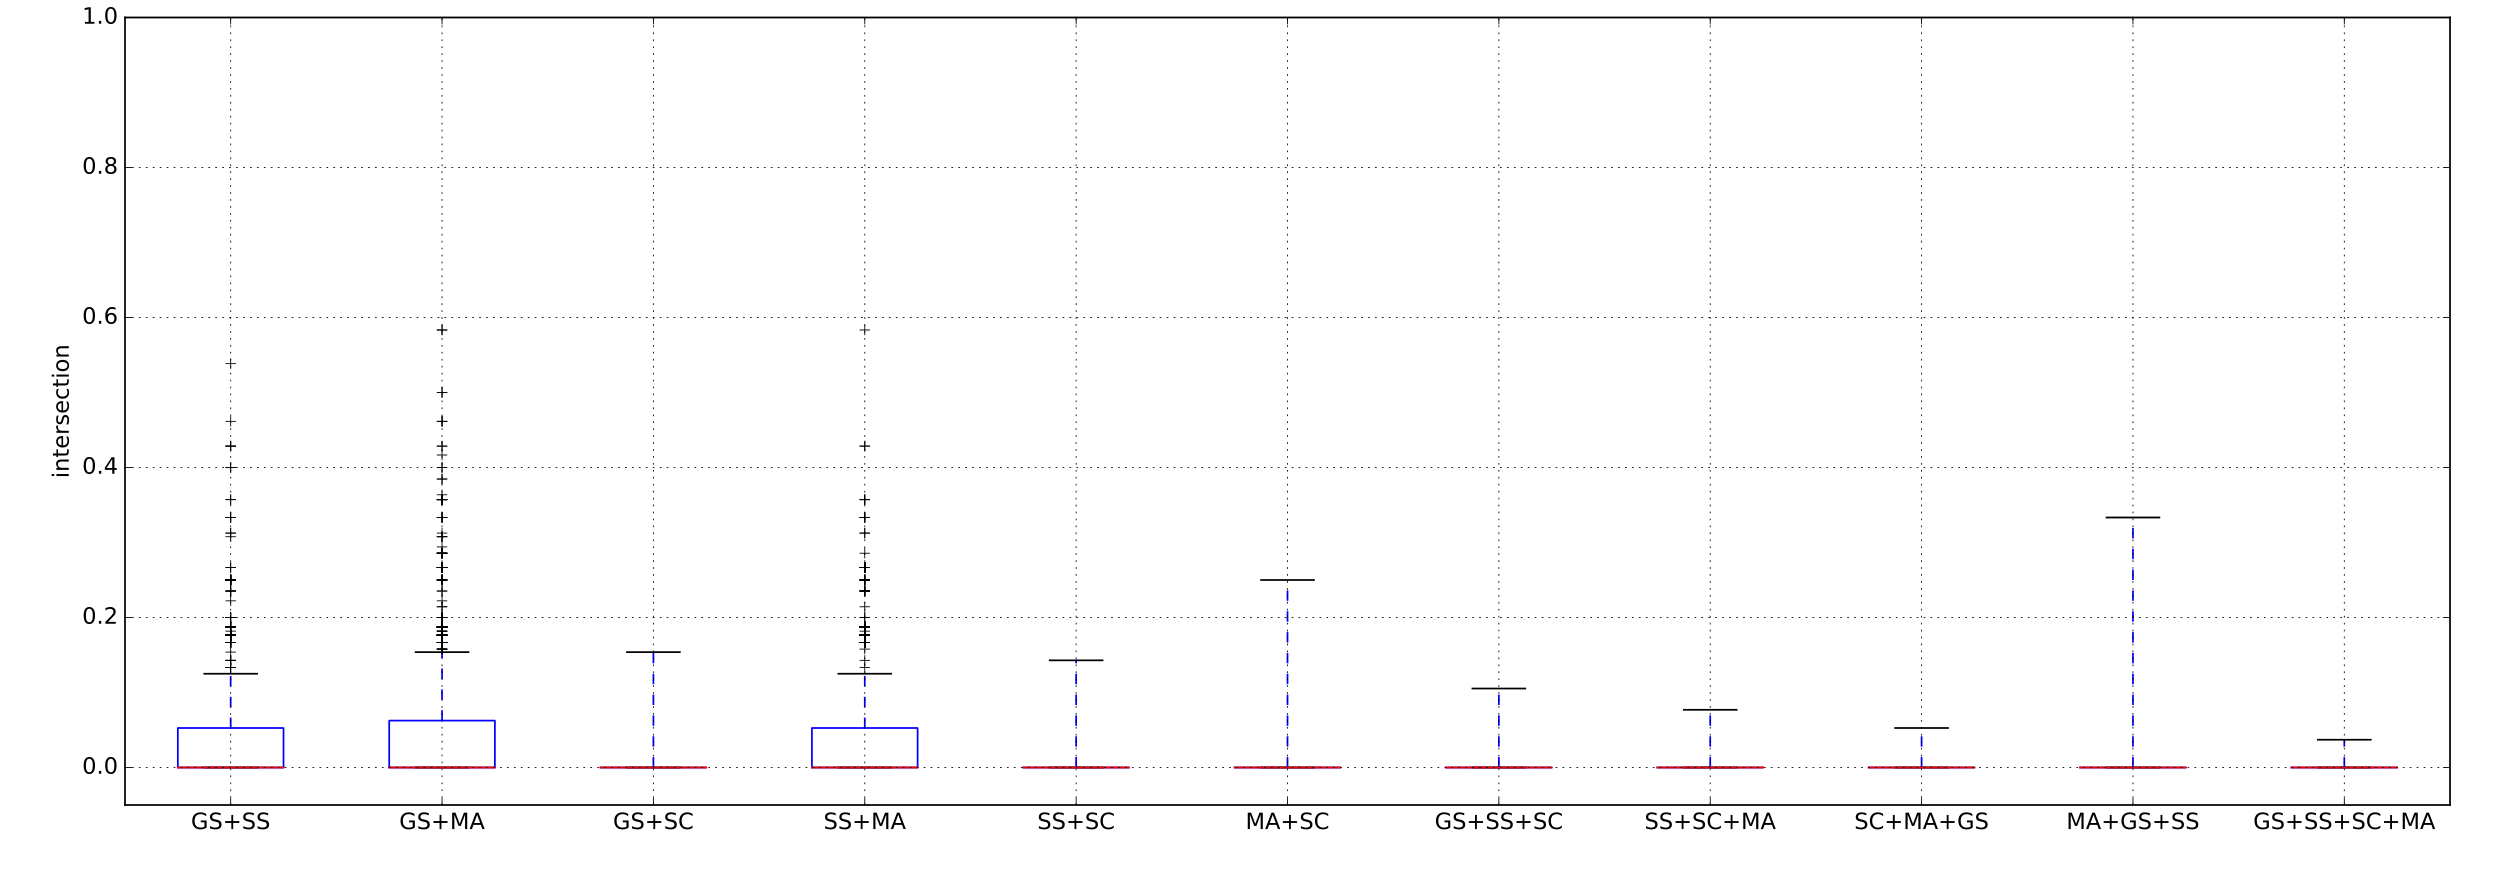 <?xml version="1.0" encoding="utf-8" standalone="no"?>
<!DOCTYPE svg PUBLIC "-//W3C//DTD SVG 1.1//EN"
  "http://www.w3.org/Graphics/SVG/1.1/DTD/svg11.dtd">
<!-- Created with matplotlib (http://matplotlib.org/) -->
<svg height="504pt" version="1.1" viewBox="0 0 1440 504" width="1440pt" xmlns="http://www.w3.org/2000/svg" xmlns:xlink="http://www.w3.org/1999/xlink">
 <defs>
  <style type="text/css">
*{stroke-linecap:butt;stroke-linejoin:round;stroke-miterlimit:100000;}
  </style>
 </defs>
 <g id="figure_1">
  <g id="patch_1">
   <path d="M 0 504 
L 1440 504 
L 1440 0 
L 0 0 
z
" style="fill:#ffffff;"/>
  </g>
  <g id="axes_1">
   <g id="patch_2">
    <path d="M 72 463.68 
L 1411.2 463.68 
L 1411.2 10.08 
L 72 10.08 
z
" style="fill:#ffffff;"/>
   </g>
   <g id="line2d_1">
    <path clip-path="url(#pa62649147a)" d="M 102.436 442.08 
L 163.309 442.08 
L 163.309 419.343 
L 102.436 419.343 
L 102.436 442.08 
" style="fill:none;stroke:#0000ff;stroke-linecap:square;"/>
   </g>
   <g id="line2d_2">
    <path clip-path="url(#pa62649147a)" d="M 132.873 442.08 
L 132.873 442.08 
" style="fill:none;stroke:#0000ff;stroke-dasharray:6,6;stroke-dashoffset:0.0;"/>
   </g>
   <g id="line2d_3">
    <path clip-path="url(#pa62649147a)" d="M 132.873 419.343 
L 132.873 388.08 
" style="fill:none;stroke:#0000ff;stroke-dasharray:6,6;stroke-dashoffset:0.0;"/>
   </g>
   <g id="line2d_4">
    <path clip-path="url(#pa62649147a)" d="M 117.655 442.08 
L 148.091 442.08 
" style="fill:none;stroke:#000000;stroke-linecap:square;"/>
   </g>
   <g id="line2d_5">
    <path clip-path="url(#pa62649147a)" d="M 117.655 388.08 
L 148.091 388.08 
" style="fill:none;stroke:#000000;stroke-linecap:square;"/>
   </g>
   <g id="line2d_6">
    <path clip-path="url(#pa62649147a)" d="M 102.436 442.08 
L 163.309 442.08 
" style="fill:none;stroke:#ff0000;stroke-linecap:square;"/>
   </g>
   <g id="line2d_7">
    <defs>
     <path d="M -3 0 
L 3 0 
M 0 3 
L 0 -3 
" id="mdd3134c90f" style="stroke:#000000;stroke-width:0.5;"/>
    </defs>
    <g clip-path="url(#pa62649147a)">
     <use style="fill:#0000ff;stroke:#000000;stroke-width:0.5;" x="132.873" xlink:href="#mdd3134c90f" y="363.535"/>
     <use style="fill:#0000ff;stroke:#000000;stroke-width:0.5;" x="132.873" xlink:href="#mdd3134c90f" y="346.08"/>
     <use style="fill:#0000ff;stroke:#000000;stroke-width:0.5;" x="132.873" xlink:href="#mdd3134c90f" y="365.845"/>
     <use style="fill:#0000ff;stroke:#000000;stroke-width:0.5;" x="132.873" xlink:href="#mdd3134c90f" y="384.48"/>
     <use style="fill:#0000ff;stroke:#000000;stroke-width:0.5;" x="132.873" xlink:href="#mdd3134c90f" y="334.08"/>
     <use style="fill:#0000ff;stroke:#000000;stroke-width:0.5;" x="132.873" xlink:href="#mdd3134c90f" y="334.08"/>
     <use style="fill:#0000ff;stroke:#000000;stroke-width:0.5;" x="132.873" xlink:href="#mdd3134c90f" y="334.08"/>
     <use style="fill:#0000ff;stroke:#000000;stroke-width:0.5;" x="132.873" xlink:href="#mdd3134c90f" y="380.366"/>
     <use style="fill:#0000ff;stroke:#000000;stroke-width:0.5;" x="132.873" xlink:href="#mdd3134c90f" y="361.08"/>
     <use style="fill:#0000ff;stroke:#000000;stroke-width:0.5;" x="132.873" xlink:href="#mdd3134c90f" y="365.845"/>
     <use style="fill:#0000ff;stroke:#000000;stroke-width:0.5;" x="132.873" xlink:href="#mdd3134c90f" y="365.845"/>
     <use style="fill:#0000ff;stroke:#000000;stroke-width:0.5;" x="132.873" xlink:href="#mdd3134c90f" y="365.845"/>
     <use style="fill:#0000ff;stroke:#000000;stroke-width:0.5;" x="132.873" xlink:href="#mdd3134c90f" y="365.845"/>
     <use style="fill:#0000ff;stroke:#000000;stroke-width:0.5;" x="132.873" xlink:href="#mdd3134c90f" y="380.366"/>
     <use style="fill:#0000ff;stroke:#000000;stroke-width:0.5;" x="132.873" xlink:href="#mdd3134c90f" y="340.433"/>
     <use style="fill:#0000ff;stroke:#000000;stroke-width:0.5;" x="132.873" xlink:href="#mdd3134c90f" y="370.08"/>
     <use style="fill:#0000ff;stroke:#000000;stroke-width:0.5;" x="132.873" xlink:href="#mdd3134c90f" y="334.08"/>
     <use style="fill:#0000ff;stroke:#000000;stroke-width:0.5;" x="132.873" xlink:href="#mdd3134c90f" y="256.937"/>
     <use style="fill:#0000ff;stroke:#000000;stroke-width:0.5;" x="132.873" xlink:href="#mdd3134c90f" y="380.366"/>
     <use style="fill:#0000ff;stroke:#000000;stroke-width:0.5;" x="132.873" xlink:href="#mdd3134c90f" y="370.08"/>
     <use style="fill:#0000ff;stroke:#000000;stroke-width:0.5;" x="132.873" xlink:href="#mdd3134c90f" y="370.08"/>
     <use style="fill:#0000ff;stroke:#000000;stroke-width:0.5;" x="132.873" xlink:href="#mdd3134c90f" y="334.08"/>
     <use style="fill:#0000ff;stroke:#000000;stroke-width:0.5;" x="132.873" xlink:href="#mdd3134c90f" y="370.08"/>
     <use style="fill:#0000ff;stroke:#000000;stroke-width:0.5;" x="132.873" xlink:href="#mdd3134c90f" y="370.08"/>
     <use style="fill:#0000ff;stroke:#000000;stroke-width:0.5;" x="132.873" xlink:href="#mdd3134c90f" y="269.28"/>
     <use style="fill:#0000ff;stroke:#000000;stroke-width:0.5;" x="132.873" xlink:href="#mdd3134c90f" y="365.845"/>
     <use style="fill:#0000ff;stroke:#000000;stroke-width:0.5;" x="132.873" xlink:href="#mdd3134c90f" y="370.08"/>
     <use style="fill:#0000ff;stroke:#000000;stroke-width:0.5;" x="132.873" xlink:href="#mdd3134c90f" y="242.695"/>
     <use style="fill:#0000ff;stroke:#000000;stroke-width:0.5;" x="132.873" xlink:href="#mdd3134c90f" y="365.845"/>
     <use style="fill:#0000ff;stroke:#000000;stroke-width:0.5;" x="132.873" xlink:href="#mdd3134c90f" y="209.465"/>
     <use style="fill:#0000ff;stroke:#000000;stroke-width:0.5;" x="132.873" xlink:href="#mdd3134c90f" y="384.48"/>
     <use style="fill:#0000ff;stroke:#000000;stroke-width:0.5;" x="132.873" xlink:href="#mdd3134c90f" y="365.845"/>
     <use style="fill:#0000ff;stroke:#000000;stroke-width:0.5;" x="132.873" xlink:href="#mdd3134c90f" y="355.68"/>
     <use style="fill:#0000ff;stroke:#000000;stroke-width:0.5;" x="132.873" xlink:href="#mdd3134c90f" y="326.88"/>
     <use style="fill:#0000ff;stroke:#000000;stroke-width:0.5;" x="132.873" xlink:href="#mdd3134c90f" y="365.845"/>
     <use style="fill:#0000ff;stroke:#000000;stroke-width:0.5;" x="132.873" xlink:href="#mdd3134c90f" y="355.68"/>
     <use style="fill:#0000ff;stroke:#000000;stroke-width:0.5;" x="132.873" xlink:href="#mdd3134c90f" y="334.08"/>
     <use style="fill:#0000ff;stroke:#000000;stroke-width:0.5;" x="132.873" xlink:href="#mdd3134c90f" y="365.845"/>
     <use style="fill:#0000ff;stroke:#000000;stroke-width:0.5;" x="132.873" xlink:href="#mdd3134c90f" y="361.08"/>
     <use style="fill:#0000ff;stroke:#000000;stroke-width:0.5;" x="132.873" xlink:href="#mdd3134c90f" y="365.845"/>
     <use style="fill:#0000ff;stroke:#000000;stroke-width:0.5;" x="132.873" xlink:href="#mdd3134c90f" y="370.08"/>
     <use style="fill:#0000ff;stroke:#000000;stroke-width:0.5;" x="132.873" xlink:href="#mdd3134c90f" y="365.845"/>
     <use style="fill:#0000ff;stroke:#000000;stroke-width:0.5;" x="132.873" xlink:href="#mdd3134c90f" y="287.794"/>
     <use style="fill:#0000ff;stroke:#000000;stroke-width:0.5;" x="132.873" xlink:href="#mdd3134c90f" y="298.08"/>
     <use style="fill:#0000ff;stroke:#000000;stroke-width:0.5;" x="132.873" xlink:href="#mdd3134c90f" y="334.08"/>
     <use style="fill:#0000ff;stroke:#000000;stroke-width:0.5;" x="132.873" xlink:href="#mdd3134c90f" y="334.08"/>
     <use style="fill:#0000ff;stroke:#000000;stroke-width:0.5;" x="132.873" xlink:href="#mdd3134c90f" y="334.08"/>
     <use style="fill:#0000ff;stroke:#000000;stroke-width:0.5;" x="132.873" xlink:href="#mdd3134c90f" y="365.845"/>
     <use style="fill:#0000ff;stroke:#000000;stroke-width:0.5;" x="132.873" xlink:href="#mdd3134c90f" y="365.845"/>
     <use style="fill:#0000ff;stroke:#000000;stroke-width:0.5;" x="132.873" xlink:href="#mdd3134c90f" y="365.845"/>
     <use style="fill:#0000ff;stroke:#000000;stroke-width:0.5;" x="132.873" xlink:href="#mdd3134c90f" y="365.845"/>
     <use style="fill:#0000ff;stroke:#000000;stroke-width:0.5;" x="132.873" xlink:href="#mdd3134c90f" y="361.08"/>
     <use style="fill:#0000ff;stroke:#000000;stroke-width:0.5;" x="132.873" xlink:href="#mdd3134c90f" y="355.68"/>
     <use style="fill:#0000ff;stroke:#000000;stroke-width:0.5;" x="132.873" xlink:href="#mdd3134c90f" y="334.08"/>
     <use style="fill:#0000ff;stroke:#000000;stroke-width:0.5;" x="132.873" xlink:href="#mdd3134c90f" y="334.08"/>
     <use style="fill:#0000ff;stroke:#000000;stroke-width:0.5;" x="132.873" xlink:href="#mdd3134c90f" y="365.845"/>
     <use style="fill:#0000ff;stroke:#000000;stroke-width:0.5;" x="132.873" xlink:href="#mdd3134c90f" y="375.618"/>
     <use style="fill:#0000ff;stroke:#000000;stroke-width:0.5;" x="132.873" xlink:href="#mdd3134c90f" y="365.845"/>
     <use style="fill:#0000ff;stroke:#000000;stroke-width:0.5;" x="132.873" xlink:href="#mdd3134c90f" y="334.08"/>
     <use style="fill:#0000ff;stroke:#000000;stroke-width:0.5;" x="132.873" xlink:href="#mdd3134c90f" y="365.845"/>
     <use style="fill:#0000ff;stroke:#000000;stroke-width:0.5;" x="132.873" xlink:href="#mdd3134c90f" y="269.28"/>
     <use style="fill:#0000ff;stroke:#000000;stroke-width:0.5;" x="132.873" xlink:href="#mdd3134c90f" y="361.08"/>
     <use style="fill:#0000ff;stroke:#000000;stroke-width:0.5;" x="132.873" xlink:href="#mdd3134c90f" y="307.08"/>
     <use style="fill:#0000ff;stroke:#000000;stroke-width:0.5;" x="132.873" xlink:href="#mdd3134c90f" y="365.845"/>
     <use style="fill:#0000ff;stroke:#000000;stroke-width:0.5;" x="132.873" xlink:href="#mdd3134c90f" y="365.845"/>
     <use style="fill:#0000ff;stroke:#000000;stroke-width:0.5;" x="132.873" xlink:href="#mdd3134c90f" y="361.08"/>
     <use style="fill:#0000ff;stroke:#000000;stroke-width:0.5;" x="132.873" xlink:href="#mdd3134c90f" y="365.845"/>
     <use style="fill:#0000ff;stroke:#000000;stroke-width:0.5;" x="132.873" xlink:href="#mdd3134c90f" y="334.08"/>
     <use style="fill:#0000ff;stroke:#000000;stroke-width:0.5;" x="132.873" xlink:href="#mdd3134c90f" y="365.845"/>
     <use style="fill:#0000ff;stroke:#000000;stroke-width:0.5;" x="132.873" xlink:href="#mdd3134c90f" y="365.845"/>
     <use style="fill:#0000ff;stroke:#000000;stroke-width:0.5;" x="132.873" xlink:href="#mdd3134c90f" y="365.845"/>
     <use style="fill:#0000ff;stroke:#000000;stroke-width:0.5;" x="132.873" xlink:href="#mdd3134c90f" y="361.08"/>
     <use style="fill:#0000ff;stroke:#000000;stroke-width:0.5;" x="132.873" xlink:href="#mdd3134c90f" y="370.08"/>
     <use style="fill:#0000ff;stroke:#000000;stroke-width:0.5;" x="132.873" xlink:href="#mdd3134c90f" y="370.08"/>
     <use style="fill:#0000ff;stroke:#000000;stroke-width:0.5;" x="132.873" xlink:href="#mdd3134c90f" y="340.433"/>
     <use style="fill:#0000ff;stroke:#000000;stroke-width:0.5;" x="132.873" xlink:href="#mdd3134c90f" y="370.08"/>
     <use style="fill:#0000ff;stroke:#000000;stroke-width:0.5;" x="132.873" xlink:href="#mdd3134c90f" y="256.937"/>
     <use style="fill:#0000ff;stroke:#000000;stroke-width:0.5;" x="132.873" xlink:href="#mdd3134c90f" y="370.08"/>
     <use style="fill:#0000ff;stroke:#000000;stroke-width:0.5;" x="132.873" xlink:href="#mdd3134c90f" y="361.08"/>
     <use style="fill:#0000ff;stroke:#000000;stroke-width:0.5;" x="132.873" xlink:href="#mdd3134c90f" y="361.08"/>
     <use style="fill:#0000ff;stroke:#000000;stroke-width:0.5;" x="132.873" xlink:href="#mdd3134c90f" y="365.845"/>
     <use style="fill:#0000ff;stroke:#000000;stroke-width:0.5;" x="132.873" xlink:href="#mdd3134c90f" y="334.08"/>
     <use style="fill:#0000ff;stroke:#000000;stroke-width:0.5;" x="132.873" xlink:href="#mdd3134c90f" y="384.48"/>
     <use style="fill:#0000ff;stroke:#000000;stroke-width:0.5;" x="132.873" xlink:href="#mdd3134c90f" y="365.845"/>
     <use style="fill:#0000ff;stroke:#000000;stroke-width:0.5;" x="132.873" xlink:href="#mdd3134c90f" y="256.937"/>
     <use style="fill:#0000ff;stroke:#000000;stroke-width:0.5;" x="132.873" xlink:href="#mdd3134c90f" y="365.845"/>
     <use style="fill:#0000ff;stroke:#000000;stroke-width:0.5;" x="132.873" xlink:href="#mdd3134c90f" y="365.845"/>
     <use style="fill:#0000ff;stroke:#000000;stroke-width:0.5;" x="132.873" xlink:href="#mdd3134c90f" y="380.366"/>
     <use style="fill:#0000ff;stroke:#000000;stroke-width:0.5;" x="132.873" xlink:href="#mdd3134c90f" y="326.88"/>
     <use style="fill:#0000ff;stroke:#000000;stroke-width:0.5;" x="132.873" xlink:href="#mdd3134c90f" y="307.08"/>
     <use style="fill:#0000ff;stroke:#000000;stroke-width:0.5;" x="132.873" xlink:href="#mdd3134c90f" y="365.845"/>
     <use style="fill:#0000ff;stroke:#000000;stroke-width:0.5;" x="132.873" xlink:href="#mdd3134c90f" y="334.08"/>
     <use style="fill:#0000ff;stroke:#000000;stroke-width:0.5;" x="132.873" xlink:href="#mdd3134c90f" y="298.08"/>
     <use style="fill:#0000ff;stroke:#000000;stroke-width:0.5;" x="132.873" xlink:href="#mdd3134c90f" y="309.157"/>
     <use style="fill:#0000ff;stroke:#000000;stroke-width:0.5;" x="132.873" xlink:href="#mdd3134c90f" y="340.433"/>
     <use style="fill:#0000ff;stroke:#000000;stroke-width:0.5;" x="132.873" xlink:href="#mdd3134c90f" y="340.433"/>
     <use style="fill:#0000ff;stroke:#000000;stroke-width:0.5;" x="132.873" xlink:href="#mdd3134c90f" y="355.68"/>
     <use style="fill:#0000ff;stroke:#000000;stroke-width:0.5;" x="132.873" xlink:href="#mdd3134c90f" y="334.08"/>
     <use style="fill:#0000ff;stroke:#000000;stroke-width:0.5;" x="132.873" xlink:href="#mdd3134c90f" y="298.08"/>
     <use style="fill:#0000ff;stroke:#000000;stroke-width:0.5;" x="132.873" xlink:href="#mdd3134c90f" y="365.845"/>
     <use style="fill:#0000ff;stroke:#000000;stroke-width:0.5;" x="132.873" xlink:href="#mdd3134c90f" y="365.845"/>
     <use style="fill:#0000ff;stroke:#000000;stroke-width:0.5;" x="132.873" xlink:href="#mdd3134c90f" y="287.794"/>
     <use style="fill:#0000ff;stroke:#000000;stroke-width:0.5;" x="132.873" xlink:href="#mdd3134c90f" y="361.08"/>
    </g>
   </g>
   <g id="line2d_8">
    <path clip-path="url(#pa62649147a)" d="M 224.182 442.08 
L 285.055 442.08 
L 285.055 415.08 
L 224.182 415.08 
L 224.182 442.08 
" style="fill:none;stroke:#0000ff;stroke-linecap:square;"/>
   </g>
   <g id="line2d_9">
    <path clip-path="url(#pa62649147a)" d="M 254.618 442.08 
L 254.618 442.08 
" style="fill:none;stroke:#0000ff;stroke-dasharray:6,6;stroke-dashoffset:0.0;"/>
   </g>
   <g id="line2d_10">
    <path clip-path="url(#pa62649147a)" d="M 254.618 415.08 
L 254.618 375.618 
" style="fill:none;stroke:#0000ff;stroke-dasharray:6,6;stroke-dashoffset:0.0;"/>
   </g>
   <g id="line2d_11">
    <path clip-path="url(#pa62649147a)" d="M 239.4 442.08 
L 269.836 442.08 
" style="fill:none;stroke:#000000;stroke-linecap:square;"/>
   </g>
   <g id="line2d_12">
    <path clip-path="url(#pa62649147a)" d="M 239.4 375.618 
L 269.836 375.618 
" style="fill:none;stroke:#000000;stroke-linecap:square;"/>
   </g>
   <g id="line2d_13">
    <path clip-path="url(#pa62649147a)" d="M 224.182 442.08 
L 285.055 442.08 
" style="fill:none;stroke:#ff0000;stroke-linecap:square;"/>
   </g>
   <g id="line2d_14">
    <g clip-path="url(#pa62649147a)">
     <use style="fill:#0000ff;stroke:#000000;stroke-width:0.5;" x="254.618" xlink:href="#mdd3134c90f" y="361.08"/>
     <use style="fill:#0000ff;stroke:#000000;stroke-width:0.5;" x="254.618" xlink:href="#mdd3134c90f" y="275.926"/>
     <use style="fill:#0000ff;stroke:#000000;stroke-width:0.5;" x="254.618" xlink:href="#mdd3134c90f" y="373.869"/>
     <use style="fill:#0000ff;stroke:#000000;stroke-width:0.5;" x="254.618" xlink:href="#mdd3134c90f" y="370.08"/>
     <use style="fill:#0000ff;stroke:#000000;stroke-width:0.5;" x="254.618" xlink:href="#mdd3134c90f" y="349.509"/>
     <use style="fill:#0000ff;stroke:#000000;stroke-width:0.5;" x="254.618" xlink:href="#mdd3134c90f" y="318.651"/>
     <use style="fill:#0000ff;stroke:#000000;stroke-width:0.5;" x="254.618" xlink:href="#mdd3134c90f" y="373.869"/>
     <use style="fill:#0000ff;stroke:#000000;stroke-width:0.5;" x="254.618" xlink:href="#mdd3134c90f" y="365.845"/>
     <use style="fill:#0000ff;stroke:#000000;stroke-width:0.5;" x="254.618" xlink:href="#mdd3134c90f" y="361.08"/>
     <use style="fill:#0000ff;stroke:#000000;stroke-width:0.5;" x="254.618" xlink:href="#mdd3134c90f" y="298.08"/>
     <use style="fill:#0000ff;stroke:#000000;stroke-width:0.5;" x="254.618" xlink:href="#mdd3134c90f" y="370.08"/>
     <use style="fill:#0000ff;stroke:#000000;stroke-width:0.5;" x="254.618" xlink:href="#mdd3134c90f" y="361.08"/>
     <use style="fill:#0000ff;stroke:#000000;stroke-width:0.5;" x="254.618" xlink:href="#mdd3134c90f" y="287.794"/>
     <use style="fill:#0000ff;stroke:#000000;stroke-width:0.5;" x="254.618" xlink:href="#mdd3134c90f" y="309.157"/>
     <use style="fill:#0000ff;stroke:#000000;stroke-width:0.5;" x="254.618" xlink:href="#mdd3134c90f" y="355.68"/>
     <use style="fill:#0000ff;stroke:#000000;stroke-width:0.5;" x="254.618" xlink:href="#mdd3134c90f" y="361.08"/>
     <use style="fill:#0000ff;stroke:#000000;stroke-width:0.5;" x="254.618" xlink:href="#mdd3134c90f" y="365.845"/>
     <use style="fill:#0000ff;stroke:#000000;stroke-width:0.5;" x="254.618" xlink:href="#mdd3134c90f" y="326.88"/>
     <use style="fill:#0000ff;stroke:#000000;stroke-width:0.5;" x="254.618" xlink:href="#mdd3134c90f" y="334.08"/>
     <use style="fill:#0000ff;stroke:#000000;stroke-width:0.5;" x="254.618" xlink:href="#mdd3134c90f" y="355.68"/>
     <use style="fill:#0000ff;stroke:#000000;stroke-width:0.5;" x="254.618" xlink:href="#mdd3134c90f" y="355.68"/>
     <use style="fill:#0000ff;stroke:#000000;stroke-width:0.5;" x="254.618" xlink:href="#mdd3134c90f" y="226.08"/>
     <use style="fill:#0000ff;stroke:#000000;stroke-width:0.5;" x="254.618" xlink:href="#mdd3134c90f" y="365.845"/>
     <use style="fill:#0000ff;stroke:#000000;stroke-width:0.5;" x="254.618" xlink:href="#mdd3134c90f" y="373.869"/>
     <use style="fill:#0000ff;stroke:#000000;stroke-width:0.5;" x="254.618" xlink:href="#mdd3134c90f" y="373.869"/>
     <use style="fill:#0000ff;stroke:#000000;stroke-width:0.5;" x="254.618" xlink:href="#mdd3134c90f" y="365.845"/>
     <use style="fill:#0000ff;stroke:#000000;stroke-width:0.5;" x="254.618" xlink:href="#mdd3134c90f" y="318.651"/>
     <use style="fill:#0000ff;stroke:#000000;stroke-width:0.5;" x="254.618" xlink:href="#mdd3134c90f" y="346.08"/>
     <use style="fill:#0000ff;stroke:#000000;stroke-width:0.5;" x="254.618" xlink:href="#mdd3134c90f" y="365.845"/>
     <use style="fill:#0000ff;stroke:#000000;stroke-width:0.5;" x="254.618" xlink:href="#mdd3134c90f" y="318.651"/>
     <use style="fill:#0000ff;stroke:#000000;stroke-width:0.5;" x="254.618" xlink:href="#mdd3134c90f" y="361.08"/>
     <use style="fill:#0000ff;stroke:#000000;stroke-width:0.5;" x="254.618" xlink:href="#mdd3134c90f" y="361.08"/>
     <use style="fill:#0000ff;stroke:#000000;stroke-width:0.5;" x="254.618" xlink:href="#mdd3134c90f" y="287.794"/>
     <use style="fill:#0000ff;stroke:#000000;stroke-width:0.5;" x="254.618" xlink:href="#mdd3134c90f" y="361.08"/>
     <use style="fill:#0000ff;stroke:#000000;stroke-width:0.5;" x="254.618" xlink:href="#mdd3134c90f" y="269.28"/>
     <use style="fill:#0000ff;stroke:#000000;stroke-width:0.5;" x="254.618" xlink:href="#mdd3134c90f" y="370.08"/>
     <use style="fill:#0000ff;stroke:#000000;stroke-width:0.5;" x="254.618" xlink:href="#mdd3134c90f" y="363.535"/>
     <use style="fill:#0000ff;stroke:#000000;stroke-width:0.5;" x="254.618" xlink:href="#mdd3134c90f" y="326.88"/>
     <use style="fill:#0000ff;stroke:#000000;stroke-width:0.5;" x="254.618" xlink:href="#mdd3134c90f" y="363.535"/>
     <use style="fill:#0000ff;stroke:#000000;stroke-width:0.5;" x="254.618" xlink:href="#mdd3134c90f" y="287.794"/>
     <use style="fill:#0000ff;stroke:#000000;stroke-width:0.5;" x="254.618" xlink:href="#mdd3134c90f" y="242.695"/>
     <use style="fill:#0000ff;stroke:#000000;stroke-width:0.5;" x="254.618" xlink:href="#mdd3134c90f" y="190.08"/>
     <use style="fill:#0000ff;stroke:#000000;stroke-width:0.5;" x="254.618" xlink:href="#mdd3134c90f" y="365.845"/>
     <use style="fill:#0000ff;stroke:#000000;stroke-width:0.5;" x="254.618" xlink:href="#mdd3134c90f" y="355.68"/>
     <use style="fill:#0000ff;stroke:#000000;stroke-width:0.5;" x="254.618" xlink:href="#mdd3134c90f" y="365.845"/>
     <use style="fill:#0000ff;stroke:#000000;stroke-width:0.5;" x="254.618" xlink:href="#mdd3134c90f" y="365.845"/>
     <use style="fill:#0000ff;stroke:#000000;stroke-width:0.5;" x="254.618" xlink:href="#mdd3134c90f" y="287.794"/>
     <use style="fill:#0000ff;stroke:#000000;stroke-width:0.5;" x="254.618" xlink:href="#mdd3134c90f" y="370.08"/>
     <use style="fill:#0000ff;stroke:#000000;stroke-width:0.5;" x="254.618" xlink:href="#mdd3134c90f" y="226.08"/>
     <use style="fill:#0000ff;stroke:#000000;stroke-width:0.5;" x="254.618" xlink:href="#mdd3134c90f" y="318.651"/>
     <use style="fill:#0000ff;stroke:#000000;stroke-width:0.5;" x="254.618" xlink:href="#mdd3134c90f" y="190.08"/>
     <use style="fill:#0000ff;stroke:#000000;stroke-width:0.5;" x="254.618" xlink:href="#mdd3134c90f" y="326.88"/>
     <use style="fill:#0000ff;stroke:#000000;stroke-width:0.5;" x="254.618" xlink:href="#mdd3134c90f" y="361.08"/>
     <use style="fill:#0000ff;stroke:#000000;stroke-width:0.5;" x="254.618" xlink:href="#mdd3134c90f" y="361.08"/>
     <use style="fill:#0000ff;stroke:#000000;stroke-width:0.5;" x="254.618" xlink:href="#mdd3134c90f" y="334.08"/>
     <use style="fill:#0000ff;stroke:#000000;stroke-width:0.5;" x="254.618" xlink:href="#mdd3134c90f" y="365.845"/>
     <use style="fill:#0000ff;stroke:#000000;stroke-width:0.5;" x="254.618" xlink:href="#mdd3134c90f" y="334.08"/>
     <use style="fill:#0000ff;stroke:#000000;stroke-width:0.5;" x="254.618" xlink:href="#mdd3134c90f" y="361.08"/>
     <use style="fill:#0000ff;stroke:#000000;stroke-width:0.5;" x="254.618" xlink:href="#mdd3134c90f" y="365.845"/>
     <use style="fill:#0000ff;stroke:#000000;stroke-width:0.5;" x="254.618" xlink:href="#mdd3134c90f" y="361.08"/>
     <use style="fill:#0000ff;stroke:#000000;stroke-width:0.5;" x="254.618" xlink:href="#mdd3134c90f" y="361.08"/>
     <use style="fill:#0000ff;stroke:#000000;stroke-width:0.5;" x="254.618" xlink:href="#mdd3134c90f" y="355.68"/>
     <use style="fill:#0000ff;stroke:#000000;stroke-width:0.5;" x="254.618" xlink:href="#mdd3134c90f" y="363.535"/>
     <use style="fill:#0000ff;stroke:#000000;stroke-width:0.5;" x="254.618" xlink:href="#mdd3134c90f" y="318.651"/>
     <use style="fill:#0000ff;stroke:#000000;stroke-width:0.5;" x="254.618" xlink:href="#mdd3134c90f" y="361.08"/>
     <use style="fill:#0000ff;stroke:#000000;stroke-width:0.5;" x="254.618" xlink:href="#mdd3134c90f" y="365.845"/>
     <use style="fill:#0000ff;stroke:#000000;stroke-width:0.5;" x="254.618" xlink:href="#mdd3134c90f" y="334.08"/>
     <use style="fill:#0000ff;stroke:#000000;stroke-width:0.5;" x="254.618" xlink:href="#mdd3134c90f" y="361.08"/>
     <use style="fill:#0000ff;stroke:#000000;stroke-width:0.5;" x="254.618" xlink:href="#mdd3134c90f" y="318.651"/>
     <use style="fill:#0000ff;stroke:#000000;stroke-width:0.5;" x="254.618" xlink:href="#mdd3134c90f" y="349.509"/>
     <use style="fill:#0000ff;stroke:#000000;stroke-width:0.5;" x="254.618" xlink:href="#mdd3134c90f" y="370.08"/>
     <use style="fill:#0000ff;stroke:#000000;stroke-width:0.5;" x="254.618" xlink:href="#mdd3134c90f" y="298.08"/>
     <use style="fill:#0000ff;stroke:#000000;stroke-width:0.5;" x="254.618" xlink:href="#mdd3134c90f" y="262.08"/>
     <use style="fill:#0000ff;stroke:#000000;stroke-width:0.5;" x="254.618" xlink:href="#mdd3134c90f" y="361.08"/>
     <use style="fill:#0000ff;stroke:#000000;stroke-width:0.5;" x="254.618" xlink:href="#mdd3134c90f" y="365.845"/>
     <use style="fill:#0000ff;stroke:#000000;stroke-width:0.5;" x="254.618" xlink:href="#mdd3134c90f" y="275.926"/>
     <use style="fill:#0000ff;stroke:#000000;stroke-width:0.5;" x="254.618" xlink:href="#mdd3134c90f" y="361.08"/>
     <use style="fill:#0000ff;stroke:#000000;stroke-width:0.5;" x="254.618" xlink:href="#mdd3134c90f" y="334.08"/>
     <use style="fill:#0000ff;stroke:#000000;stroke-width:0.5;" x="254.618" xlink:href="#mdd3134c90f" y="298.08"/>
     <use style="fill:#0000ff;stroke:#000000;stroke-width:0.5;" x="254.618" xlink:href="#mdd3134c90f" y="361.08"/>
     <use style="fill:#0000ff;stroke:#000000;stroke-width:0.5;" x="254.618" xlink:href="#mdd3134c90f" y="365.845"/>
     <use style="fill:#0000ff;stroke:#000000;stroke-width:0.5;" x="254.618" xlink:href="#mdd3134c90f" y="361.08"/>
     <use style="fill:#0000ff;stroke:#000000;stroke-width:0.5;" x="254.618" xlink:href="#mdd3134c90f" y="334.08"/>
     <use style="fill:#0000ff;stroke:#000000;stroke-width:0.5;" x="254.618" xlink:href="#mdd3134c90f" y="370.08"/>
     <use style="fill:#0000ff;stroke:#000000;stroke-width:0.5;" x="254.618" xlink:href="#mdd3134c90f" y="365.845"/>
     <use style="fill:#0000ff;stroke:#000000;stroke-width:0.5;" x="254.618" xlink:href="#mdd3134c90f" y="365.845"/>
     <use style="fill:#0000ff;stroke:#000000;stroke-width:0.5;" x="254.618" xlink:href="#mdd3134c90f" y="361.08"/>
     <use style="fill:#0000ff;stroke:#000000;stroke-width:0.5;" x="254.618" xlink:href="#mdd3134c90f" y="318.651"/>
     <use style="fill:#0000ff;stroke:#000000;stroke-width:0.5;" x="254.618" xlink:href="#mdd3134c90f" y="361.08"/>
     <use style="fill:#0000ff;stroke:#000000;stroke-width:0.5;" x="254.618" xlink:href="#mdd3134c90f" y="326.88"/>
     <use style="fill:#0000ff;stroke:#000000;stroke-width:0.5;" x="254.618" xlink:href="#mdd3134c90f" y="318.651"/>
     <use style="fill:#0000ff;stroke:#000000;stroke-width:0.5;" x="254.618" xlink:href="#mdd3134c90f" y="284.989"/>
     <use style="fill:#0000ff;stroke:#000000;stroke-width:0.5;" x="254.618" xlink:href="#mdd3134c90f" y="334.08"/>
     <use style="fill:#0000ff;stroke:#000000;stroke-width:0.5;" x="254.618" xlink:href="#mdd3134c90f" y="242.695"/>
     <use style="fill:#0000ff;stroke:#000000;stroke-width:0.5;" x="254.618" xlink:href="#mdd3134c90f" y="309.157"/>
     <use style="fill:#0000ff;stroke:#000000;stroke-width:0.5;" x="254.618" xlink:href="#mdd3134c90f" y="326.88"/>
     <use style="fill:#0000ff;stroke:#000000;stroke-width:0.5;" x="254.618" xlink:href="#mdd3134c90f" y="242.695"/>
     <use style="fill:#0000ff;stroke:#000000;stroke-width:0.5;" x="254.618" xlink:href="#mdd3134c90f" y="365.845"/>
     <use style="fill:#0000ff;stroke:#000000;stroke-width:0.5;" x="254.618" xlink:href="#mdd3134c90f" y="365.845"/>
     <use style="fill:#0000ff;stroke:#000000;stroke-width:0.5;" x="254.618" xlink:href="#mdd3134c90f" y="365.845"/>
     <use style="fill:#0000ff;stroke:#000000;stroke-width:0.5;" x="254.618" xlink:href="#mdd3134c90f" y="326.88"/>
     <use style="fill:#0000ff;stroke:#000000;stroke-width:0.5;" x="254.618" xlink:href="#mdd3134c90f" y="355.68"/>
     <use style="fill:#0000ff;stroke:#000000;stroke-width:0.5;" x="254.618" xlink:href="#mdd3134c90f" y="326.88"/>
     <use style="fill:#0000ff;stroke:#000000;stroke-width:0.5;" x="254.618" xlink:href="#mdd3134c90f" y="370.08"/>
     <use style="fill:#0000ff;stroke:#000000;stroke-width:0.5;" x="254.618" xlink:href="#mdd3134c90f" y="373.869"/>
     <use style="fill:#0000ff;stroke:#000000;stroke-width:0.5;" x="254.618" xlink:href="#mdd3134c90f" y="361.08"/>
     <use style="fill:#0000ff;stroke:#000000;stroke-width:0.5;" x="254.618" xlink:href="#mdd3134c90f" y="365.845"/>
     <use style="fill:#0000ff;stroke:#000000;stroke-width:0.5;" x="254.618" xlink:href="#mdd3134c90f" y="318.651"/>
     <use style="fill:#0000ff;stroke:#000000;stroke-width:0.5;" x="254.618" xlink:href="#mdd3134c90f" y="287.794"/>
     <use style="fill:#0000ff;stroke:#000000;stroke-width:0.5;" x="254.618" xlink:href="#mdd3134c90f" y="361.08"/>
     <use style="fill:#0000ff;stroke:#000000;stroke-width:0.5;" x="254.618" xlink:href="#mdd3134c90f" y="361.08"/>
     <use style="fill:#0000ff;stroke:#000000;stroke-width:0.5;" x="254.618" xlink:href="#mdd3134c90f" y="361.08"/>
     <use style="fill:#0000ff;stroke:#000000;stroke-width:0.5;" x="254.618" xlink:href="#mdd3134c90f" y="269.28"/>
     <use style="fill:#0000ff;stroke:#000000;stroke-width:0.5;" x="254.618" xlink:href="#mdd3134c90f" y="355.68"/>
     <use style="fill:#0000ff;stroke:#000000;stroke-width:0.5;" x="254.618" xlink:href="#mdd3134c90f" y="370.08"/>
     <use style="fill:#0000ff;stroke:#000000;stroke-width:0.5;" x="254.618" xlink:href="#mdd3134c90f" y="309.157"/>
     <use style="fill:#0000ff;stroke:#000000;stroke-width:0.5;" x="254.618" xlink:href="#mdd3134c90f" y="365.845"/>
     <use style="fill:#0000ff;stroke:#000000;stroke-width:0.5;" x="254.618" xlink:href="#mdd3134c90f" y="340.433"/>
     <use style="fill:#0000ff;stroke:#000000;stroke-width:0.5;" x="254.618" xlink:href="#mdd3134c90f" y="340.433"/>
     <use style="fill:#0000ff;stroke:#000000;stroke-width:0.5;" x="254.618" xlink:href="#mdd3134c90f" y="361.08"/>
     <use style="fill:#0000ff;stroke:#000000;stroke-width:0.5;" x="254.618" xlink:href="#mdd3134c90f" y="326.88"/>
     <use style="fill:#0000ff;stroke:#000000;stroke-width:0.5;" x="254.618" xlink:href="#mdd3134c90f" y="334.08"/>
     <use style="fill:#0000ff;stroke:#000000;stroke-width:0.5;" x="254.618" xlink:href="#mdd3134c90f" y="361.08"/>
     <use style="fill:#0000ff;stroke:#000000;stroke-width:0.5;" x="254.618" xlink:href="#mdd3134c90f" y="315.021"/>
     <use style="fill:#0000ff;stroke:#000000;stroke-width:0.5;" x="254.618" xlink:href="#mdd3134c90f" y="326.88"/>
     <use style="fill:#0000ff;stroke:#000000;stroke-width:0.5;" x="254.618" xlink:href="#mdd3134c90f" y="287.794"/>
     <use style="fill:#0000ff;stroke:#000000;stroke-width:0.5;" x="254.618" xlink:href="#mdd3134c90f" y="361.08"/>
     <use style="fill:#0000ff;stroke:#000000;stroke-width:0.5;" x="254.618" xlink:href="#mdd3134c90f" y="363.535"/>
     <use style="fill:#0000ff;stroke:#000000;stroke-width:0.5;" x="254.618" xlink:href="#mdd3134c90f" y="287.794"/>
     <use style="fill:#0000ff;stroke:#000000;stroke-width:0.5;" x="254.618" xlink:href="#mdd3134c90f" y="365.845"/>
     <use style="fill:#0000ff;stroke:#000000;stroke-width:0.5;" x="254.618" xlink:href="#mdd3134c90f" y="365.845"/>
     <use style="fill:#0000ff;stroke:#000000;stroke-width:0.5;" x="254.618" xlink:href="#mdd3134c90f" y="287.794"/>
     <use style="fill:#0000ff;stroke:#000000;stroke-width:0.5;" x="254.618" xlink:href="#mdd3134c90f" y="370.08"/>
     <use style="fill:#0000ff;stroke:#000000;stroke-width:0.5;" x="254.618" xlink:href="#mdd3134c90f" y="307.08"/>
     <use style="fill:#0000ff;stroke:#000000;stroke-width:0.5;" x="254.618" xlink:href="#mdd3134c90f" y="326.88"/>
     <use style="fill:#0000ff;stroke:#000000;stroke-width:0.5;" x="254.618" xlink:href="#mdd3134c90f" y="326.88"/>
     <use style="fill:#0000ff;stroke:#000000;stroke-width:0.5;" x="254.618" xlink:href="#mdd3134c90f" y="256.937"/>
     <use style="fill:#0000ff;stroke:#000000;stroke-width:0.5;" x="254.618" xlink:href="#mdd3134c90f" y="256.937"/>
     <use style="fill:#0000ff;stroke:#000000;stroke-width:0.5;" x="254.618" xlink:href="#mdd3134c90f" y="298.08"/>
     <use style="fill:#0000ff;stroke:#000000;stroke-width:0.5;" x="254.618" xlink:href="#mdd3134c90f" y="370.08"/>
    </g>
   </g>
   <g id="line2d_15">
    <path clip-path="url(#pa62649147a)" d="M 345.927 442.08 
L 406.8 442.08 
L 406.8 442.08 
L 345.927 442.08 
L 345.927 442.08 
" style="fill:none;stroke:#0000ff;stroke-linecap:square;"/>
   </g>
   <g id="line2d_16">
    <path clip-path="url(#pa62649147a)" d="M 376.364 442.08 
L 376.364 442.08 
" style="fill:none;stroke:#0000ff;stroke-dasharray:6,6;stroke-dashoffset:0.0;"/>
   </g>
   <g id="line2d_17">
    <path clip-path="url(#pa62649147a)" d="M 376.364 442.08 
L 376.364 375.618 
" style="fill:none;stroke:#0000ff;stroke-dasharray:6,6;stroke-dashoffset:0.0;"/>
   </g>
   <g id="line2d_18">
    <path clip-path="url(#pa62649147a)" d="M 361.145 442.08 
L 391.582 442.08 
" style="fill:none;stroke:#000000;stroke-linecap:square;"/>
   </g>
   <g id="line2d_19">
    <path clip-path="url(#pa62649147a)" d="M 361.145 375.618 
L 391.582 375.618 
" style="fill:none;stroke:#000000;stroke-linecap:square;"/>
   </g>
   <g id="line2d_20">
    <path clip-path="url(#pa62649147a)" d="M 345.927 442.08 
L 406.8 442.08 
" style="fill:none;stroke:#ff0000;stroke-linecap:square;"/>
   </g>
   <g id="line2d_21"/>
   <g id="line2d_22">
    <path clip-path="url(#pa62649147a)" d="M 467.673 442.08 
L 528.545 442.08 
L 528.545 419.343 
L 467.673 419.343 
L 467.673 442.08 
" style="fill:none;stroke:#0000ff;stroke-linecap:square;"/>
   </g>
   <g id="line2d_23">
    <path clip-path="url(#pa62649147a)" d="M 498.109 442.08 
L 498.109 442.08 
" style="fill:none;stroke:#0000ff;stroke-dasharray:6,6;stroke-dashoffset:0.0;"/>
   </g>
   <g id="line2d_24">
    <path clip-path="url(#pa62649147a)" d="M 498.109 419.343 
L 498.109 388.08 
" style="fill:none;stroke:#0000ff;stroke-dasharray:6,6;stroke-dashoffset:0.0;"/>
   </g>
   <g id="line2d_25">
    <path clip-path="url(#pa62649147a)" d="M 482.891 442.08 
L 513.327 442.08 
" style="fill:none;stroke:#000000;stroke-linecap:square;"/>
   </g>
   <g id="line2d_26">
    <path clip-path="url(#pa62649147a)" d="M 482.891 388.08 
L 513.327 388.08 
" style="fill:none;stroke:#000000;stroke-linecap:square;"/>
   </g>
   <g id="line2d_27">
    <path clip-path="url(#pa62649147a)" d="M 467.673 442.08 
L 528.545 442.08 
" style="fill:none;stroke:#ff0000;stroke-linecap:square;"/>
   </g>
   <g id="line2d_28">
    <g clip-path="url(#pa62649147a)">
     <use style="fill:#0000ff;stroke:#000000;stroke-width:0.5;" x="498.109" xlink:href="#mdd3134c90f" y="361.08"/>
     <use style="fill:#0000ff;stroke:#000000;stroke-width:0.5;" x="498.109" xlink:href="#mdd3134c90f" y="370.08"/>
     <use style="fill:#0000ff;stroke:#000000;stroke-width:0.5;" x="498.109" xlink:href="#mdd3134c90f" y="340.433"/>
     <use style="fill:#0000ff;stroke:#000000;stroke-width:0.5;" x="498.109" xlink:href="#mdd3134c90f" y="380.366"/>
     <use style="fill:#0000ff;stroke:#000000;stroke-width:0.5;" x="498.109" xlink:href="#mdd3134c90f" y="361.08"/>
     <use style="fill:#0000ff;stroke:#000000;stroke-width:0.5;" x="498.109" xlink:href="#mdd3134c90f" y="373.869"/>
     <use style="fill:#0000ff;stroke:#000000;stroke-width:0.5;" x="498.109" xlink:href="#mdd3134c90f" y="361.08"/>
     <use style="fill:#0000ff;stroke:#000000;stroke-width:0.5;" x="498.109" xlink:href="#mdd3134c90f" y="365.845"/>
     <use style="fill:#0000ff;stroke:#000000;stroke-width:0.5;" x="498.109" xlink:href="#mdd3134c90f" y="326.88"/>
     <use style="fill:#0000ff;stroke:#000000;stroke-width:0.5;" x="498.109" xlink:href="#mdd3134c90f" y="326.88"/>
     <use style="fill:#0000ff;stroke:#000000;stroke-width:0.5;" x="498.109" xlink:href="#mdd3134c90f" y="326.88"/>
     <use style="fill:#0000ff;stroke:#000000;stroke-width:0.5;" x="498.109" xlink:href="#mdd3134c90f" y="361.08"/>
     <use style="fill:#0000ff;stroke:#000000;stroke-width:0.5;" x="498.109" xlink:href="#mdd3134c90f" y="334.08"/>
     <use style="fill:#0000ff;stroke:#000000;stroke-width:0.5;" x="498.109" xlink:href="#mdd3134c90f" y="370.08"/>
     <use style="fill:#0000ff;stroke:#000000;stroke-width:0.5;" x="498.109" xlink:href="#mdd3134c90f" y="334.08"/>
     <use style="fill:#0000ff;stroke:#000000;stroke-width:0.5;" x="498.109" xlink:href="#mdd3134c90f" y="326.88"/>
     <use style="fill:#0000ff;stroke:#000000;stroke-width:0.5;" x="498.109" xlink:href="#mdd3134c90f" y="370.08"/>
     <use style="fill:#0000ff;stroke:#000000;stroke-width:0.5;" x="498.109" xlink:href="#mdd3134c90f" y="370.08"/>
     <use style="fill:#0000ff;stroke:#000000;stroke-width:0.5;" x="498.109" xlink:href="#mdd3134c90f" y="361.08"/>
     <use style="fill:#0000ff;stroke:#000000;stroke-width:0.5;" x="498.109" xlink:href="#mdd3134c90f" y="365.845"/>
     <use style="fill:#0000ff;stroke:#000000;stroke-width:0.5;" x="498.109" xlink:href="#mdd3134c90f" y="355.68"/>
     <use style="fill:#0000ff;stroke:#000000;stroke-width:0.5;" x="498.109" xlink:href="#mdd3134c90f" y="256.937"/>
     <use style="fill:#0000ff;stroke:#000000;stroke-width:0.5;" x="498.109" xlink:href="#mdd3134c90f" y="307.08"/>
     <use style="fill:#0000ff;stroke:#000000;stroke-width:0.5;" x="498.109" xlink:href="#mdd3134c90f" y="326.88"/>
     <use style="fill:#0000ff;stroke:#000000;stroke-width:0.5;" x="498.109" xlink:href="#mdd3134c90f" y="287.794"/>
     <use style="fill:#0000ff;stroke:#000000;stroke-width:0.5;" x="498.109" xlink:href="#mdd3134c90f" y="361.08"/>
     <use style="fill:#0000ff;stroke:#000000;stroke-width:0.5;" x="498.109" xlink:href="#mdd3134c90f" y="340.433"/>
     <use style="fill:#0000ff;stroke:#000000;stroke-width:0.5;" x="498.109" xlink:href="#mdd3134c90f" y="365.845"/>
     <use style="fill:#0000ff;stroke:#000000;stroke-width:0.5;" x="498.109" xlink:href="#mdd3134c90f" y="365.845"/>
     <use style="fill:#0000ff;stroke:#000000;stroke-width:0.5;" x="498.109" xlink:href="#mdd3134c90f" y="361.08"/>
     <use style="fill:#0000ff;stroke:#000000;stroke-width:0.5;" x="498.109" xlink:href="#mdd3134c90f" y="334.08"/>
     <use style="fill:#0000ff;stroke:#000000;stroke-width:0.5;" x="498.109" xlink:href="#mdd3134c90f" y="349.509"/>
     <use style="fill:#0000ff;stroke:#000000;stroke-width:0.5;" x="498.109" xlink:href="#mdd3134c90f" y="326.88"/>
     <use style="fill:#0000ff;stroke:#000000;stroke-width:0.5;" x="498.109" xlink:href="#mdd3134c90f" y="363.535"/>
     <use style="fill:#0000ff;stroke:#000000;stroke-width:0.5;" x="498.109" xlink:href="#mdd3134c90f" y="287.794"/>
     <use style="fill:#0000ff;stroke:#000000;stroke-width:0.5;" x="498.109" xlink:href="#mdd3134c90f" y="287.794"/>
     <use style="fill:#0000ff;stroke:#000000;stroke-width:0.5;" x="498.109" xlink:href="#mdd3134c90f" y="365.845"/>
     <use style="fill:#0000ff;stroke:#000000;stroke-width:0.5;" x="498.109" xlink:href="#mdd3134c90f" y="365.845"/>
     <use style="fill:#0000ff;stroke:#000000;stroke-width:0.5;" x="498.109" xlink:href="#mdd3134c90f" y="326.88"/>
     <use style="fill:#0000ff;stroke:#000000;stroke-width:0.5;" x="498.109" xlink:href="#mdd3134c90f" y="361.08"/>
     <use style="fill:#0000ff;stroke:#000000;stroke-width:0.5;" x="498.109" xlink:href="#mdd3134c90f" y="307.08"/>
     <use style="fill:#0000ff;stroke:#000000;stroke-width:0.5;" x="498.109" xlink:href="#mdd3134c90f" y="365.845"/>
     <use style="fill:#0000ff;stroke:#000000;stroke-width:0.5;" x="498.109" xlink:href="#mdd3134c90f" y="365.845"/>
     <use style="fill:#0000ff;stroke:#000000;stroke-width:0.5;" x="498.109" xlink:href="#mdd3134c90f" y="365.845"/>
     <use style="fill:#0000ff;stroke:#000000;stroke-width:0.5;" x="498.109" xlink:href="#mdd3134c90f" y="365.845"/>
     <use style="fill:#0000ff;stroke:#000000;stroke-width:0.5;" x="498.109" xlink:href="#mdd3134c90f" y="355.68"/>
     <use style="fill:#0000ff;stroke:#000000;stroke-width:0.5;" x="498.109" xlink:href="#mdd3134c90f" y="370.08"/>
     <use style="fill:#0000ff;stroke:#000000;stroke-width:0.5;" x="498.109" xlink:href="#mdd3134c90f" y="370.08"/>
     <use style="fill:#0000ff;stroke:#000000;stroke-width:0.5;" x="498.109" xlink:href="#mdd3134c90f" y="370.08"/>
     <use style="fill:#0000ff;stroke:#000000;stroke-width:0.5;" x="498.109" xlink:href="#mdd3134c90f" y="365.845"/>
     <use style="fill:#0000ff;stroke:#000000;stroke-width:0.5;" x="498.109" xlink:href="#mdd3134c90f" y="326.88"/>
     <use style="fill:#0000ff;stroke:#000000;stroke-width:0.5;" x="498.109" xlink:href="#mdd3134c90f" y="361.08"/>
     <use style="fill:#0000ff;stroke:#000000;stroke-width:0.5;" x="498.109" xlink:href="#mdd3134c90f" y="370.08"/>
     <use style="fill:#0000ff;stroke:#000000;stroke-width:0.5;" x="498.109" xlink:href="#mdd3134c90f" y="340.433"/>
     <use style="fill:#0000ff;stroke:#000000;stroke-width:0.5;" x="498.109" xlink:href="#mdd3134c90f" y="361.08"/>
     <use style="fill:#0000ff;stroke:#000000;stroke-width:0.5;" x="498.109" xlink:href="#mdd3134c90f" y="365.845"/>
     <use style="fill:#0000ff;stroke:#000000;stroke-width:0.5;" x="498.109" xlink:href="#mdd3134c90f" y="326.88"/>
     <use style="fill:#0000ff;stroke:#000000;stroke-width:0.5;" x="498.109" xlink:href="#mdd3134c90f" y="326.88"/>
     <use style="fill:#0000ff;stroke:#000000;stroke-width:0.5;" x="498.109" xlink:href="#mdd3134c90f" y="340.433"/>
     <use style="fill:#0000ff;stroke:#000000;stroke-width:0.5;" x="498.109" xlink:href="#mdd3134c90f" y="365.845"/>
     <use style="fill:#0000ff;stroke:#000000;stroke-width:0.5;" x="498.109" xlink:href="#mdd3134c90f" y="370.08"/>
     <use style="fill:#0000ff;stroke:#000000;stroke-width:0.5;" x="498.109" xlink:href="#mdd3134c90f" y="326.88"/>
     <use style="fill:#0000ff;stroke:#000000;stroke-width:0.5;" x="498.109" xlink:href="#mdd3134c90f" y="365.845"/>
     <use style="fill:#0000ff;stroke:#000000;stroke-width:0.5;" x="498.109" xlink:href="#mdd3134c90f" y="340.433"/>
     <use style="fill:#0000ff;stroke:#000000;stroke-width:0.5;" x="498.109" xlink:href="#mdd3134c90f" y="361.08"/>
     <use style="fill:#0000ff;stroke:#000000;stroke-width:0.5;" x="498.109" xlink:href="#mdd3134c90f" y="340.433"/>
     <use style="fill:#0000ff;stroke:#000000;stroke-width:0.5;" x="498.109" xlink:href="#mdd3134c90f" y="370.08"/>
     <use style="fill:#0000ff;stroke:#000000;stroke-width:0.5;" x="498.109" xlink:href="#mdd3134c90f" y="370.08"/>
     <use style="fill:#0000ff;stroke:#000000;stroke-width:0.5;" x="498.109" xlink:href="#mdd3134c90f" y="334.08"/>
     <use style="fill:#0000ff;stroke:#000000;stroke-width:0.5;" x="498.109" xlink:href="#mdd3134c90f" y="384.48"/>
     <use style="fill:#0000ff;stroke:#000000;stroke-width:0.5;" x="498.109" xlink:href="#mdd3134c90f" y="365.845"/>
     <use style="fill:#0000ff;stroke:#000000;stroke-width:0.5;" x="498.109" xlink:href="#mdd3134c90f" y="365.845"/>
     <use style="fill:#0000ff;stroke:#000000;stroke-width:0.5;" x="498.109" xlink:href="#mdd3134c90f" y="326.88"/>
     <use style="fill:#0000ff;stroke:#000000;stroke-width:0.5;" x="498.109" xlink:href="#mdd3134c90f" y="298.08"/>
     <use style="fill:#0000ff;stroke:#000000;stroke-width:0.5;" x="498.109" xlink:href="#mdd3134c90f" y="361.08"/>
     <use style="fill:#0000ff;stroke:#000000;stroke-width:0.5;" x="498.109" xlink:href="#mdd3134c90f" y="298.08"/>
     <use style="fill:#0000ff;stroke:#000000;stroke-width:0.5;" x="498.109" xlink:href="#mdd3134c90f" y="326.88"/>
     <use style="fill:#0000ff;stroke:#000000;stroke-width:0.5;" x="498.109" xlink:href="#mdd3134c90f" y="256.937"/>
     <use style="fill:#0000ff;stroke:#000000;stroke-width:0.5;" x="498.109" xlink:href="#mdd3134c90f" y="361.08"/>
     <use style="fill:#0000ff;stroke:#000000;stroke-width:0.5;" x="498.109" xlink:href="#mdd3134c90f" y="361.08"/>
     <use style="fill:#0000ff;stroke:#000000;stroke-width:0.5;" x="498.109" xlink:href="#mdd3134c90f" y="190.08"/>
     <use style="fill:#0000ff;stroke:#000000;stroke-width:0.5;" x="498.109" xlink:href="#mdd3134c90f" y="361.08"/>
     <use style="fill:#0000ff;stroke:#000000;stroke-width:0.5;" x="498.109" xlink:href="#mdd3134c90f" y="361.08"/>
     <use style="fill:#0000ff;stroke:#000000;stroke-width:0.5;" x="498.109" xlink:href="#mdd3134c90f" y="361.08"/>
     <use style="fill:#0000ff;stroke:#000000;stroke-width:0.5;" x="498.109" xlink:href="#mdd3134c90f" y="370.08"/>
     <use style="fill:#0000ff;stroke:#000000;stroke-width:0.5;" x="498.109" xlink:href="#mdd3134c90f" y="365.845"/>
     <use style="fill:#0000ff;stroke:#000000;stroke-width:0.5;" x="498.109" xlink:href="#mdd3134c90f" y="361.08"/>
     <use style="fill:#0000ff;stroke:#000000;stroke-width:0.5;" x="498.109" xlink:href="#mdd3134c90f" y="365.845"/>
     <use style="fill:#0000ff;stroke:#000000;stroke-width:0.5;" x="498.109" xlink:href="#mdd3134c90f" y="365.845"/>
     <use style="fill:#0000ff;stroke:#000000;stroke-width:0.5;" x="498.109" xlink:href="#mdd3134c90f" y="361.08"/>
     <use style="fill:#0000ff;stroke:#000000;stroke-width:0.5;" x="498.109" xlink:href="#mdd3134c90f" y="298.08"/>
     <use style="fill:#0000ff;stroke:#000000;stroke-width:0.5;" x="498.109" xlink:href="#mdd3134c90f" y="365.845"/>
     <use style="fill:#0000ff;stroke:#000000;stroke-width:0.5;" x="498.109" xlink:href="#mdd3134c90f" y="340.433"/>
     <use style="fill:#0000ff;stroke:#000000;stroke-width:0.5;" x="498.109" xlink:href="#mdd3134c90f" y="370.08"/>
     <use style="fill:#0000ff;stroke:#000000;stroke-width:0.5;" x="498.109" xlink:href="#mdd3134c90f" y="361.08"/>
     <use style="fill:#0000ff;stroke:#000000;stroke-width:0.5;" x="498.109" xlink:href="#mdd3134c90f" y="365.845"/>
     <use style="fill:#0000ff;stroke:#000000;stroke-width:0.5;" x="498.109" xlink:href="#mdd3134c90f" y="361.08"/>
     <use style="fill:#0000ff;stroke:#000000;stroke-width:0.5;" x="498.109" xlink:href="#mdd3134c90f" y="365.845"/>
     <use style="fill:#0000ff;stroke:#000000;stroke-width:0.5;" x="498.109" xlink:href="#mdd3134c90f" y="318.651"/>
     <use style="fill:#0000ff;stroke:#000000;stroke-width:0.5;" x="498.109" xlink:href="#mdd3134c90f" y="365.845"/>
     <use style="fill:#0000ff;stroke:#000000;stroke-width:0.5;" x="498.109" xlink:href="#mdd3134c90f" y="326.88"/>
     <use style="fill:#0000ff;stroke:#000000;stroke-width:0.5;" x="498.109" xlink:href="#mdd3134c90f" y="334.08"/>
     <use style="fill:#0000ff;stroke:#000000;stroke-width:0.5;" x="498.109" xlink:href="#mdd3134c90f" y="326.88"/>
     <use style="fill:#0000ff;stroke:#000000;stroke-width:0.5;" x="498.109" xlink:href="#mdd3134c90f" y="365.845"/>
     <use style="fill:#0000ff;stroke:#000000;stroke-width:0.5;" x="498.109" xlink:href="#mdd3134c90f" y="365.845"/>
     <use style="fill:#0000ff;stroke:#000000;stroke-width:0.5;" x="498.109" xlink:href="#mdd3134c90f" y="365.845"/>
     <use style="fill:#0000ff;stroke:#000000;stroke-width:0.5;" x="498.109" xlink:href="#mdd3134c90f" y="365.845"/>
     <use style="fill:#0000ff;stroke:#000000;stroke-width:0.5;" x="498.109" xlink:href="#mdd3134c90f" y="365.845"/>
     <use style="fill:#0000ff;stroke:#000000;stroke-width:0.5;" x="498.109" xlink:href="#mdd3134c90f" y="298.08"/>
     <use style="fill:#0000ff;stroke:#000000;stroke-width:0.5;" x="498.109" xlink:href="#mdd3134c90f" y="334.08"/>
     <use style="fill:#0000ff;stroke:#000000;stroke-width:0.5;" x="498.109" xlink:href="#mdd3134c90f" y="334.08"/>
     <use style="fill:#0000ff;stroke:#000000;stroke-width:0.5;" x="498.109" xlink:href="#mdd3134c90f" y="365.845"/>
    </g>
   </g>
   <g id="line2d_29">
    <path clip-path="url(#pa62649147a)" d="M 589.418 442.08 
L 650.291 442.08 
L 650.291 442.08 
L 589.418 442.08 
L 589.418 442.08 
" style="fill:none;stroke:#0000ff;stroke-linecap:square;"/>
   </g>
   <g id="line2d_30">
    <path clip-path="url(#pa62649147a)" d="M 619.855 442.08 
L 619.855 442.08 
" style="fill:none;stroke:#0000ff;stroke-dasharray:6,6;stroke-dashoffset:0.0;"/>
   </g>
   <g id="line2d_31">
    <path clip-path="url(#pa62649147a)" d="M 619.855 442.08 
L 619.855 380.366 
" style="fill:none;stroke:#0000ff;stroke-dasharray:6,6;stroke-dashoffset:0.0;"/>
   </g>
   <g id="line2d_32">
    <path clip-path="url(#pa62649147a)" d="M 604.636 442.08 
L 635.073 442.08 
" style="fill:none;stroke:#000000;stroke-linecap:square;"/>
   </g>
   <g id="line2d_33">
    <path clip-path="url(#pa62649147a)" d="M 604.636 380.366 
L 635.073 380.366 
" style="fill:none;stroke:#000000;stroke-linecap:square;"/>
   </g>
   <g id="line2d_34">
    <path clip-path="url(#pa62649147a)" d="M 589.418 442.08 
L 650.291 442.08 
" style="fill:none;stroke:#ff0000;stroke-linecap:square;"/>
   </g>
   <g id="line2d_35"/>
   <g id="line2d_36">
    <path clip-path="url(#pa62649147a)" d="M 711.164 442.08 
L 772.036 442.08 
L 772.036 442.08 
L 711.164 442.08 
L 711.164 442.08 
" style="fill:none;stroke:#0000ff;stroke-linecap:square;"/>
   </g>
   <g id="line2d_37">
    <path clip-path="url(#pa62649147a)" d="M 741.6 442.08 
L 741.6 442.08 
" style="fill:none;stroke:#0000ff;stroke-dasharray:6,6;stroke-dashoffset:0.0;"/>
   </g>
   <g id="line2d_38">
    <path clip-path="url(#pa62649147a)" d="M 741.6 442.08 
L 741.6 334.08 
" style="fill:none;stroke:#0000ff;stroke-dasharray:6,6;stroke-dashoffset:0.0;"/>
   </g>
   <g id="line2d_39">
    <path clip-path="url(#pa62649147a)" d="M 726.382 442.08 
L 756.818 442.08 
" style="fill:none;stroke:#000000;stroke-linecap:square;"/>
   </g>
   <g id="line2d_40">
    <path clip-path="url(#pa62649147a)" d="M 726.382 334.08 
L 756.818 334.08 
" style="fill:none;stroke:#000000;stroke-linecap:square;"/>
   </g>
   <g id="line2d_41">
    <path clip-path="url(#pa62649147a)" d="M 711.164 442.08 
L 772.036 442.08 
" style="fill:none;stroke:#ff0000;stroke-linecap:square;"/>
   </g>
   <g id="line2d_42"/>
   <g id="line2d_43">
    <path clip-path="url(#pa62649147a)" d="M 832.909 442.08 
L 893.782 442.08 
L 893.782 442.08 
L 832.909 442.08 
L 832.909 442.08 
" style="fill:none;stroke:#0000ff;stroke-linecap:square;"/>
   </g>
   <g id="line2d_44">
    <path clip-path="url(#pa62649147a)" d="M 863.345 442.08 
L 863.345 442.08 
" style="fill:none;stroke:#0000ff;stroke-dasharray:6,6;stroke-dashoffset:0.0;"/>
   </g>
   <g id="line2d_45">
    <path clip-path="url(#pa62649147a)" d="M 863.345 442.08 
L 863.345 396.606 
" style="fill:none;stroke:#0000ff;stroke-dasharray:6,6;stroke-dashoffset:0.0;"/>
   </g>
   <g id="line2d_46">
    <path clip-path="url(#pa62649147a)" d="M 848.127 442.08 
L 878.564 442.08 
" style="fill:none;stroke:#000000;stroke-linecap:square;"/>
   </g>
   <g id="line2d_47">
    <path clip-path="url(#pa62649147a)" d="M 848.127 396.606 
L 878.564 396.606 
" style="fill:none;stroke:#000000;stroke-linecap:square;"/>
   </g>
   <g id="line2d_48">
    <path clip-path="url(#pa62649147a)" d="M 832.909 442.08 
L 893.782 442.08 
" style="fill:none;stroke:#ff0000;stroke-linecap:square;"/>
   </g>
   <g id="line2d_49"/>
   <g id="line2d_50">
    <path clip-path="url(#pa62649147a)" d="M 954.655 442.08 
L 1015.527 442.08 
L 1015.527 442.08 
L 954.655 442.08 
L 954.655 442.08 
" style="fill:none;stroke:#0000ff;stroke-linecap:square;"/>
   </g>
   <g id="line2d_51">
    <path clip-path="url(#pa62649147a)" d="M 985.091 442.08 
L 985.091 442.08 
" style="fill:none;stroke:#0000ff;stroke-dasharray:6,6;stroke-dashoffset:0.0;"/>
   </g>
   <g id="line2d_52">
    <path clip-path="url(#pa62649147a)" d="M 985.091 442.08 
L 985.091 408.849 
" style="fill:none;stroke:#0000ff;stroke-dasharray:6,6;stroke-dashoffset:0.0;"/>
   </g>
   <g id="line2d_53">
    <path clip-path="url(#pa62649147a)" d="M 969.873 442.08 
L 1000.309 442.08 
" style="fill:none;stroke:#000000;stroke-linecap:square;"/>
   </g>
   <g id="line2d_54">
    <path clip-path="url(#pa62649147a)" d="M 969.873 408.849 
L 1000.309 408.849 
" style="fill:none;stroke:#000000;stroke-linecap:square;"/>
   </g>
   <g id="line2d_55">
    <path clip-path="url(#pa62649147a)" d="M 954.655 442.08 
L 1015.527 442.08 
" style="fill:none;stroke:#ff0000;stroke-linecap:square;"/>
   </g>
   <g id="line2d_56"/>
   <g id="line2d_57">
    <path clip-path="url(#pa62649147a)" d="M 1076.4 442.08 
L 1137.273 442.08 
L 1137.273 442.08 
L 1076.4 442.08 
L 1076.4 442.08 
" style="fill:none;stroke:#0000ff;stroke-linecap:square;"/>
   </g>
   <g id="line2d_58">
    <path clip-path="url(#pa62649147a)" d="M 1106.836 442.08 
L 1106.836 442.08 
" style="fill:none;stroke:#0000ff;stroke-dasharray:6,6;stroke-dashoffset:0.0;"/>
   </g>
   <g id="line2d_59">
    <path clip-path="url(#pa62649147a)" d="M 1106.836 442.08 
L 1106.836 419.343 
" style="fill:none;stroke:#0000ff;stroke-dasharray:6,6;stroke-dashoffset:0.0;"/>
   </g>
   <g id="line2d_60">
    <path clip-path="url(#pa62649147a)" d="M 1091.618 442.08 
L 1122.055 442.08 
" style="fill:none;stroke:#000000;stroke-linecap:square;"/>
   </g>
   <g id="line2d_61">
    <path clip-path="url(#pa62649147a)" d="M 1091.618 419.343 
L 1122.055 419.343 
" style="fill:none;stroke:#000000;stroke-linecap:square;"/>
   </g>
   <g id="line2d_62">
    <path clip-path="url(#pa62649147a)" d="M 1076.4 442.08 
L 1137.273 442.08 
" style="fill:none;stroke:#ff0000;stroke-linecap:square;"/>
   </g>
   <g id="line2d_63"/>
   <g id="line2d_64">
    <path clip-path="url(#pa62649147a)" d="M 1198.145 442.08 
L 1259.018 442.08 
L 1259.018 442.08 
L 1198.145 442.08 
L 1198.145 442.08 
" style="fill:none;stroke:#0000ff;stroke-linecap:square;"/>
   </g>
   <g id="line2d_65">
    <path clip-path="url(#pa62649147a)" d="M 1228.582 442.08 
L 1228.582 442.08 
" style="fill:none;stroke:#0000ff;stroke-dasharray:6,6;stroke-dashoffset:0.0;"/>
   </g>
   <g id="line2d_66">
    <path clip-path="url(#pa62649147a)" d="M 1228.582 442.08 
L 1228.582 298.08 
" style="fill:none;stroke:#0000ff;stroke-dasharray:6,6;stroke-dashoffset:0.0;"/>
   </g>
   <g id="line2d_67">
    <path clip-path="url(#pa62649147a)" d="M 1213.364 442.08 
L 1243.8 442.08 
" style="fill:none;stroke:#000000;stroke-linecap:square;"/>
   </g>
   <g id="line2d_68">
    <path clip-path="url(#pa62649147a)" d="M 1213.364 298.08 
L 1243.8 298.08 
" style="fill:none;stroke:#000000;stroke-linecap:square;"/>
   </g>
   <g id="line2d_69">
    <path clip-path="url(#pa62649147a)" d="M 1198.145 442.08 
L 1259.018 442.08 
" style="fill:none;stroke:#ff0000;stroke-linecap:square;"/>
   </g>
   <g id="line2d_70"/>
   <g id="line2d_71">
    <path clip-path="url(#pa62649147a)" d="M 1319.891 442.08 
L 1380.764 442.08 
L 1380.764 442.08 
L 1319.891 442.08 
L 1319.891 442.08 
" style="fill:none;stroke:#0000ff;stroke-linecap:square;"/>
   </g>
   <g id="line2d_72">
    <path clip-path="url(#pa62649147a)" d="M 1350.327 442.08 
L 1350.327 442.08 
" style="fill:none;stroke:#0000ff;stroke-dasharray:6,6;stroke-dashoffset:0.0;"/>
   </g>
   <g id="line2d_73">
    <path clip-path="url(#pa62649147a)" d="M 1350.327 442.08 
L 1350.327 426.08 
" style="fill:none;stroke:#0000ff;stroke-dasharray:6,6;stroke-dashoffset:0.0;"/>
   </g>
   <g id="line2d_74">
    <path clip-path="url(#pa62649147a)" d="M 1335.109 442.08 
L 1365.545 442.08 
" style="fill:none;stroke:#000000;stroke-linecap:square;"/>
   </g>
   <g id="line2d_75">
    <path clip-path="url(#pa62649147a)" d="M 1335.109 426.08 
L 1365.545 426.08 
" style="fill:none;stroke:#000000;stroke-linecap:square;"/>
   </g>
   <g id="line2d_76">
    <path clip-path="url(#pa62649147a)" d="M 1319.891 442.08 
L 1380.764 442.08 
" style="fill:none;stroke:#ff0000;stroke-linecap:square;"/>
   </g>
   <g id="line2d_77"/>
   <g id="patch_3">
    <path d="M 1411.2 463.68 
L 1411.2 10.08 
" style="fill:none;stroke:#000000;stroke-linecap:square;stroke-linejoin:miter;"/>
   </g>
   <g id="patch_4">
    <path d="M 72 463.68 
L 72 10.08 
" style="fill:none;stroke:#000000;stroke-linecap:square;stroke-linejoin:miter;"/>
   </g>
   <g id="patch_5">
    <path d="M 72 10.08 
L 1411.2 10.08 
" style="fill:none;stroke:#000000;stroke-linecap:square;stroke-linejoin:miter;"/>
   </g>
   <g id="patch_6">
    <path d="M 72 463.68 
L 1411.2 463.68 
" style="fill:none;stroke:#000000;stroke-linecap:square;stroke-linejoin:miter;"/>
   </g>
   <g id="matplotlib.axis_1">
    <g id="xtick_1">
     <g id="line2d_78">
      <path clip-path="url(#pa62649147a)" d="M 132.873 463.68 
L 132.873 10.08 
" style="fill:none;stroke:#000000;stroke-dasharray:1,3;stroke-dashoffset:0.0;stroke-width:0.5;"/>
     </g>
     <g id="line2d_79">
      <defs>
       <path d="M 0 0 
L 0 -4 
" id="m3df8436baf" style="stroke:#000000;stroke-width:0.5;"/>
      </defs>
      <g>
       <use style="stroke:#000000;stroke-width:0.5;" x="132.873" xlink:href="#m3df8436baf" y="463.68"/>
      </g>
     </g>
     <g id="line2d_80">
      <defs>
       <path d="M 0 0 
L 0 4 
" id="m3f3f2a471a" style="stroke:#000000;stroke-width:0.5;"/>
      </defs>
      <g>
       <use style="stroke:#000000;stroke-width:0.5;" x="132.873" xlink:href="#m3f3f2a471a" y="10.08"/>
      </g>
     </g>
     <g id="text_1">
      <!-- GS+SS -->
      <defs>
       <path d="M 53.516 70.516 
L 53.516 60.891 
Q 47.906 63.578 42.922 64.891 
Q 37.938 66.219 33.297 66.219 
Q 25.25 66.219 20.875 63.094 
Q 16.5 59.969 16.5 54.203 
Q 16.5 49.359 19.406 46.891 
Q 22.312 44.438 30.422 42.922 
L 36.375 41.703 
Q 47.406 39.594 52.656 34.297 
Q 57.906 29 57.906 20.125 
Q 57.906 9.516 50.797 4.047 
Q 43.703 -1.422 29.984 -1.422 
Q 24.812 -1.422 18.969 -0.25 
Q 13.141 0.922 6.891 3.219 
L 6.891 13.375 
Q 12.891 10.016 18.656 8.297 
Q 24.422 6.594 29.984 6.594 
Q 38.422 6.594 43.016 9.906 
Q 47.609 13.234 47.609 19.391 
Q 47.609 24.75 44.312 27.781 
Q 41.016 30.812 33.5 32.328 
L 27.484 33.5 
Q 16.453 35.688 11.516 40.375 
Q 6.594 45.062 6.594 53.422 
Q 6.594 63.094 13.406 68.656 
Q 20.219 74.219 32.172 74.219 
Q 37.312 74.219 42.625 73.281 
Q 47.953 72.359 53.516 70.516 
" id="BitstreamVeraSans-Roman-53"/>
       <path d="M 59.516 10.406 
L 59.516 29.984 
L 43.406 29.984 
L 43.406 38.094 
L 69.281 38.094 
L 69.281 6.781 
Q 63.578 2.734 56.688 0.656 
Q 49.812 -1.422 42 -1.422 
Q 24.906 -1.422 15.25 8.562 
Q 5.609 18.562 5.609 36.375 
Q 5.609 54.25 15.25 64.234 
Q 24.906 74.219 42 74.219 
Q 49.125 74.219 55.547 72.453 
Q 61.969 70.703 67.391 67.281 
L 67.391 56.781 
Q 61.922 61.422 55.766 63.766 
Q 49.609 66.109 42.828 66.109 
Q 29.438 66.109 22.719 58.641 
Q 16.016 51.172 16.016 36.375 
Q 16.016 21.625 22.719 14.156 
Q 29.438 6.688 42.828 6.688 
Q 48.047 6.688 52.141 7.594 
Q 56.25 8.5 59.516 10.406 
" id="BitstreamVeraSans-Roman-47"/>
       <path d="M 46 62.703 
L 46 35.5 
L 73.188 35.5 
L 73.188 27.203 
L 46 27.203 
L 46 0 
L 37.797 0 
L 37.797 27.203 
L 10.594 27.203 
L 10.594 35.5 
L 37.797 35.5 
L 37.797 62.703 
z
" id="BitstreamVeraSans-Roman-2b"/>
      </defs>
      <g transform="translate(110.01 477.558)scale(0.13 -0.13)">
       <use xlink:href="#BitstreamVeraSans-Roman-47"/>
       <use x="77.49" xlink:href="#BitstreamVeraSans-Roman-53"/>
       <use x="140.967" xlink:href="#BitstreamVeraSans-Roman-2b"/>
       <use x="224.756" xlink:href="#BitstreamVeraSans-Roman-53"/>
       <use x="288.232" xlink:href="#BitstreamVeraSans-Roman-53"/>
      </g>
     </g>
    </g>
    <g id="xtick_2">
     <g id="line2d_81">
      <path clip-path="url(#pa62649147a)" d="M 254.618 463.68 
L 254.618 10.08 
" style="fill:none;stroke:#000000;stroke-dasharray:1,3;stroke-dashoffset:0.0;stroke-width:0.5;"/>
     </g>
     <g id="line2d_82">
      <g>
       <use style="stroke:#000000;stroke-width:0.5;" x="254.618" xlink:href="#m3df8436baf" y="463.68"/>
      </g>
     </g>
     <g id="line2d_83">
      <g>
       <use style="stroke:#000000;stroke-width:0.5;" x="254.618" xlink:href="#m3f3f2a471a" y="10.08"/>
      </g>
     </g>
     <g id="text_2">
      <!-- GS+MA -->
      <defs>
       <path d="M 9.812 72.906 
L 24.516 72.906 
L 43.109 23.297 
L 61.812 72.906 
L 76.516 72.906 
L 76.516 0 
L 66.891 0 
L 66.891 64.016 
L 48.094 14.016 
L 38.188 14.016 
L 19.391 64.016 
L 19.391 0 
L 9.812 0 
z
" id="BitstreamVeraSans-Roman-4d"/>
       <path d="M 34.188 63.188 
L 20.797 26.906 
L 47.609 26.906 
z
M 28.609 72.906 
L 39.797 72.906 
L 67.578 0 
L 57.328 0 
L 50.688 18.703 
L 17.828 18.703 
L 11.188 0 
L 0.781 0 
z
" id="BitstreamVeraSans-Roman-41"/>
      </defs>
      <g transform="translate(229.954 477.558)scale(0.13 -0.13)">
       <use xlink:href="#BitstreamVeraSans-Roman-47"/>
       <use x="77.49" xlink:href="#BitstreamVeraSans-Roman-53"/>
       <use x="140.967" xlink:href="#BitstreamVeraSans-Roman-2b"/>
       <use x="224.756" xlink:href="#BitstreamVeraSans-Roman-4d"/>
       <use x="311.035" xlink:href="#BitstreamVeraSans-Roman-41"/>
      </g>
     </g>
    </g>
    <g id="xtick_3">
     <g id="line2d_84">
      <path clip-path="url(#pa62649147a)" d="M 376.364 463.68 
L 376.364 10.08 
" style="fill:none;stroke:#000000;stroke-dasharray:1,3;stroke-dashoffset:0.0;stroke-width:0.5;"/>
     </g>
     <g id="line2d_85">
      <g>
       <use style="stroke:#000000;stroke-width:0.5;" x="376.364" xlink:href="#m3df8436baf" y="463.68"/>
      </g>
     </g>
     <g id="line2d_86">
      <g>
       <use style="stroke:#000000;stroke-width:0.5;" x="376.364" xlink:href="#m3f3f2a471a" y="10.08"/>
      </g>
     </g>
     <g id="text_3">
      <!-- GS+SC -->
      <defs>
       <path d="M 64.406 67.281 
L 64.406 56.891 
Q 59.422 61.531 53.781 63.812 
Q 48.141 66.109 41.797 66.109 
Q 29.297 66.109 22.656 58.469 
Q 16.016 50.828 16.016 36.375 
Q 16.016 21.969 22.656 14.328 
Q 29.297 6.688 41.797 6.688 
Q 48.141 6.688 53.781 8.984 
Q 59.422 11.281 64.406 15.922 
L 64.406 5.609 
Q 59.234 2.094 53.438 0.328 
Q 47.656 -1.422 41.219 -1.422 
Q 24.656 -1.422 15.125 8.703 
Q 5.609 18.844 5.609 36.375 
Q 5.609 53.953 15.125 64.078 
Q 24.656 74.219 41.219 74.219 
Q 47.75 74.219 53.531 72.484 
Q 59.328 70.75 64.406 67.281 
" id="BitstreamVeraSans-Roman-43"/>
      </defs>
      <g transform="translate(353.089 477.558)scale(0.13 -0.13)">
       <use xlink:href="#BitstreamVeraSans-Roman-47"/>
       <use x="77.49" xlink:href="#BitstreamVeraSans-Roman-53"/>
       <use x="140.967" xlink:href="#BitstreamVeraSans-Roman-2b"/>
       <use x="224.756" xlink:href="#BitstreamVeraSans-Roman-53"/>
       <use x="288.232" xlink:href="#BitstreamVeraSans-Roman-43"/>
      </g>
     </g>
    </g>
    <g id="xtick_4">
     <g id="line2d_87">
      <path clip-path="url(#pa62649147a)" d="M 498.109 463.68 
L 498.109 10.08 
" style="fill:none;stroke:#000000;stroke-dasharray:1,3;stroke-dashoffset:0.0;stroke-width:0.5;"/>
     </g>
     <g id="line2d_88">
      <g>
       <use style="stroke:#000000;stroke-width:0.5;" x="498.109" xlink:href="#m3df8436baf" y="463.68"/>
      </g>
     </g>
     <g id="line2d_89">
      <g>
       <use style="stroke:#000000;stroke-width:0.5;" x="498.109" xlink:href="#m3f3f2a471a" y="10.08"/>
      </g>
     </g>
     <g id="text_4">
      <!-- SS+MA -->
      <g transform="translate(474.355 477.558)scale(0.13 -0.13)">
       <use xlink:href="#BitstreamVeraSans-Roman-53"/>
       <use x="63.477" xlink:href="#BitstreamVeraSans-Roman-53"/>
       <use x="126.953" xlink:href="#BitstreamVeraSans-Roman-2b"/>
       <use x="210.742" xlink:href="#BitstreamVeraSans-Roman-4d"/>
       <use x="297.021" xlink:href="#BitstreamVeraSans-Roman-41"/>
      </g>
     </g>
    </g>
    <g id="xtick_5">
     <g id="line2d_90">
      <path clip-path="url(#pa62649147a)" d="M 619.855 463.68 
L 619.855 10.08 
" style="fill:none;stroke:#000000;stroke-dasharray:1,3;stroke-dashoffset:0.0;stroke-width:0.5;"/>
     </g>
     <g id="line2d_91">
      <g>
       <use style="stroke:#000000;stroke-width:0.5;" x="619.855" xlink:href="#m3df8436baf" y="463.68"/>
      </g>
     </g>
     <g id="line2d_92">
      <g>
       <use style="stroke:#000000;stroke-width:0.5;" x="619.855" xlink:href="#m3f3f2a471a" y="10.08"/>
      </g>
     </g>
     <g id="text_5">
      <!-- SS+SC -->
      <g transform="translate(597.489 477.558)scale(0.13 -0.13)">
       <use xlink:href="#BitstreamVeraSans-Roman-53"/>
       <use x="63.477" xlink:href="#BitstreamVeraSans-Roman-53"/>
       <use x="126.953" xlink:href="#BitstreamVeraSans-Roman-2b"/>
       <use x="210.742" xlink:href="#BitstreamVeraSans-Roman-53"/>
       <use x="274.219" xlink:href="#BitstreamVeraSans-Roman-43"/>
      </g>
     </g>
    </g>
    <g id="xtick_6">
     <g id="line2d_93">
      <path clip-path="url(#pa62649147a)" d="M 741.6 463.68 
L 741.6 10.08 
" style="fill:none;stroke:#000000;stroke-dasharray:1,3;stroke-dashoffset:0.0;stroke-width:0.5;"/>
     </g>
     <g id="line2d_94">
      <g>
       <use style="stroke:#000000;stroke-width:0.5;" x="741.6" xlink:href="#m3df8436baf" y="463.68"/>
      </g>
     </g>
     <g id="line2d_95">
      <g>
       <use style="stroke:#000000;stroke-width:0.5;" x="741.6" xlink:href="#m3f3f2a471a" y="10.08"/>
      </g>
     </g>
     <g id="text_6">
      <!-- MA+SC -->
      <g transform="translate(717.433 477.558)scale(0.13 -0.13)">
       <use xlink:href="#BitstreamVeraSans-Roman-4d"/>
       <use x="86.279" xlink:href="#BitstreamVeraSans-Roman-41"/>
       <use x="154.688" xlink:href="#BitstreamVeraSans-Roman-2b"/>
       <use x="238.477" xlink:href="#BitstreamVeraSans-Roman-53"/>
       <use x="301.953" xlink:href="#BitstreamVeraSans-Roman-43"/>
      </g>
     </g>
    </g>
    <g id="xtick_7">
     <g id="line2d_96">
      <path clip-path="url(#pa62649147a)" d="M 863.345 463.68 
L 863.345 10.08 
" style="fill:none;stroke:#000000;stroke-dasharray:1,3;stroke-dashoffset:0.0;stroke-width:0.5;"/>
     </g>
     <g id="line2d_97">
      <g>
       <use style="stroke:#000000;stroke-width:0.5;" x="863.345" xlink:href="#m3df8436baf" y="463.68"/>
      </g>
     </g>
     <g id="line2d_98">
      <g>
       <use style="stroke:#000000;stroke-width:0.5;" x="863.345" xlink:href="#m3f3f2a471a" y="10.08"/>
      </g>
     </g>
     <g id="text_7">
      <!-- GS+SS+SC -->
      <g transform="translate(826.371 477.558)scale(0.13 -0.13)">
       <use xlink:href="#BitstreamVeraSans-Roman-47"/>
       <use x="77.49" xlink:href="#BitstreamVeraSans-Roman-53"/>
       <use x="140.967" xlink:href="#BitstreamVeraSans-Roman-2b"/>
       <use x="224.756" xlink:href="#BitstreamVeraSans-Roman-53"/>
       <use x="288.232" xlink:href="#BitstreamVeraSans-Roman-53"/>
       <use x="351.709" xlink:href="#BitstreamVeraSans-Roman-2b"/>
       <use x="435.498" xlink:href="#BitstreamVeraSans-Roman-53"/>
       <use x="498.975" xlink:href="#BitstreamVeraSans-Roman-43"/>
      </g>
     </g>
    </g>
    <g id="xtick_8">
     <g id="line2d_99">
      <path clip-path="url(#pa62649147a)" d="M 985.091 463.68 
L 985.091 10.08 
" style="fill:none;stroke:#000000;stroke-dasharray:1,3;stroke-dashoffset:0.0;stroke-width:0.5;"/>
     </g>
     <g id="line2d_100">
      <g>
       <use style="stroke:#000000;stroke-width:0.5;" x="985.091" xlink:href="#m3df8436baf" y="463.68"/>
      </g>
     </g>
     <g id="line2d_101">
      <g>
       <use style="stroke:#000000;stroke-width:0.5;" x="985.091" xlink:href="#m3f3f2a471a" y="10.08"/>
      </g>
     </g>
     <g id="text_8">
      <!-- SS+SC+MA -->
      <g transform="translate(947.224 477.558)scale(0.13 -0.13)">
       <use xlink:href="#BitstreamVeraSans-Roman-53"/>
       <use x="63.477" xlink:href="#BitstreamVeraSans-Roman-53"/>
       <use x="126.953" xlink:href="#BitstreamVeraSans-Roman-2b"/>
       <use x="210.742" xlink:href="#BitstreamVeraSans-Roman-53"/>
       <use x="274.219" xlink:href="#BitstreamVeraSans-Roman-43"/>
       <use x="344.043" xlink:href="#BitstreamVeraSans-Roman-2b"/>
       <use x="427.832" xlink:href="#BitstreamVeraSans-Roman-4d"/>
       <use x="514.111" xlink:href="#BitstreamVeraSans-Roman-41"/>
      </g>
     </g>
    </g>
    <g id="xtick_9">
     <g id="line2d_102">
      <path clip-path="url(#pa62649147a)" d="M 1106.836 463.68 
L 1106.836 10.08 
" style="fill:none;stroke:#000000;stroke-dasharray:1,3;stroke-dashoffset:0.0;stroke-width:0.5;"/>
     </g>
     <g id="line2d_103">
      <g>
       <use style="stroke:#000000;stroke-width:0.5;" x="1106.836" xlink:href="#m3df8436baf" y="463.68"/>
      </g>
     </g>
     <g id="line2d_104">
      <g>
       <use style="stroke:#000000;stroke-width:0.5;" x="1106.836" xlink:href="#m3f3f2a471a" y="10.08"/>
      </g>
     </g>
     <g id="text_9">
      <!-- SC+MA+GS -->
      <g transform="translate(1068.06 477.558)scale(0.13 -0.13)">
       <use xlink:href="#BitstreamVeraSans-Roman-53"/>
       <use x="63.477" xlink:href="#BitstreamVeraSans-Roman-43"/>
       <use x="133.301" xlink:href="#BitstreamVeraSans-Roman-2b"/>
       <use x="217.09" xlink:href="#BitstreamVeraSans-Roman-4d"/>
       <use x="303.369" xlink:href="#BitstreamVeraSans-Roman-41"/>
       <use x="371.777" xlink:href="#BitstreamVeraSans-Roman-2b"/>
       <use x="455.566" xlink:href="#BitstreamVeraSans-Roman-47"/>
       <use x="533.057" xlink:href="#BitstreamVeraSans-Roman-53"/>
      </g>
     </g>
    </g>
    <g id="xtick_10">
     <g id="line2d_105">
      <path clip-path="url(#pa62649147a)" d="M 1228.582 463.68 
L 1228.582 10.08 
" style="fill:none;stroke:#000000;stroke-dasharray:1,3;stroke-dashoffset:0.0;stroke-width:0.5;"/>
     </g>
     <g id="line2d_106">
      <g>
       <use style="stroke:#000000;stroke-width:0.5;" x="1228.582" xlink:href="#m3df8436baf" y="463.68"/>
      </g>
     </g>
     <g id="line2d_107">
      <g>
       <use style="stroke:#000000;stroke-width:0.5;" x="1228.582" xlink:href="#m3f3f2a471a" y="10.08"/>
      </g>
     </g>
     <g id="text_10">
      <!-- MA+GS+SS -->
      <g transform="translate(1190.218 477.558)scale(0.13 -0.13)">
       <use xlink:href="#BitstreamVeraSans-Roman-4d"/>
       <use x="86.279" xlink:href="#BitstreamVeraSans-Roman-41"/>
       <use x="154.688" xlink:href="#BitstreamVeraSans-Roman-2b"/>
       <use x="238.477" xlink:href="#BitstreamVeraSans-Roman-47"/>
       <use x="315.967" xlink:href="#BitstreamVeraSans-Roman-53"/>
       <use x="379.443" xlink:href="#BitstreamVeraSans-Roman-2b"/>
       <use x="463.232" xlink:href="#BitstreamVeraSans-Roman-53"/>
       <use x="526.709" xlink:href="#BitstreamVeraSans-Roman-53"/>
      </g>
     </g>
    </g>
    <g id="xtick_11">
     <g id="line2d_108">
      <path clip-path="url(#pa62649147a)" d="M 1350.327 463.68 
L 1350.327 10.08 
" style="fill:none;stroke:#000000;stroke-dasharray:1,3;stroke-dashoffset:0.0;stroke-width:0.5;"/>
     </g>
     <g id="line2d_109">
      <g>
       <use style="stroke:#000000;stroke-width:0.5;" x="1350.327" xlink:href="#m3df8436baf" y="463.68"/>
      </g>
     </g>
     <g id="line2d_110">
      <g>
       <use style="stroke:#000000;stroke-width:0.5;" x="1350.327" xlink:href="#m3f3f2a471a" y="10.08"/>
      </g>
     </g>
     <g id="text_11">
      <!-- GS+SS+SC+MA -->
      <g transform="translate(1297.851 477.558)scale(0.13 -0.13)">
       <use xlink:href="#BitstreamVeraSans-Roman-47"/>
       <use x="77.49" xlink:href="#BitstreamVeraSans-Roman-53"/>
       <use x="140.967" xlink:href="#BitstreamVeraSans-Roman-2b"/>
       <use x="224.756" xlink:href="#BitstreamVeraSans-Roman-53"/>
       <use x="288.232" xlink:href="#BitstreamVeraSans-Roman-53"/>
       <use x="351.709" xlink:href="#BitstreamVeraSans-Roman-2b"/>
       <use x="435.498" xlink:href="#BitstreamVeraSans-Roman-53"/>
       <use x="498.975" xlink:href="#BitstreamVeraSans-Roman-43"/>
       <use x="568.799" xlink:href="#BitstreamVeraSans-Roman-2b"/>
       <use x="652.588" xlink:href="#BitstreamVeraSans-Roman-4d"/>
       <use x="738.867" xlink:href="#BitstreamVeraSans-Roman-41"/>
      </g>
     </g>
    </g>
   </g>
   <g id="matplotlib.axis_2">
    <g id="ytick_1">
     <g id="line2d_111">
      <path clip-path="url(#pa62649147a)" d="M 72 442.08 
L 1411.2 442.08 
" style="fill:none;stroke:#000000;stroke-dasharray:1,3;stroke-dashoffset:0.0;stroke-width:0.5;"/>
     </g>
     <g id="line2d_112">
      <defs>
       <path d="M 0 0 
L 4 0 
" id="m203734fe28" style="stroke:#000000;stroke-width:0.5;"/>
      </defs>
      <g>
       <use style="stroke:#000000;stroke-width:0.5;" x="72.0" xlink:href="#m203734fe28" y="442.08"/>
      </g>
     </g>
     <g id="line2d_113">
      <defs>
       <path d="M 0 0 
L -4 0 
" id="mbf401236ff" style="stroke:#000000;stroke-width:0.5;"/>
      </defs>
      <g>
       <use style="stroke:#000000;stroke-width:0.5;" x="1411.2" xlink:href="#mbf401236ff" y="442.08"/>
      </g>
     </g>
     <g id="text_12">
      <!-- 0.0 -->
      <defs>
       <path d="M 10.688 12.406 
L 21 12.406 
L 21 0 
L 10.688 0 
z
" id="BitstreamVeraSans-Roman-2e"/>
       <path d="M 31.781 66.406 
Q 24.172 66.406 20.328 58.906 
Q 16.5 51.422 16.5 36.375 
Q 16.5 21.391 20.328 13.891 
Q 24.172 6.391 31.781 6.391 
Q 39.453 6.391 43.281 13.891 
Q 47.125 21.391 47.125 36.375 
Q 47.125 51.422 43.281 58.906 
Q 39.453 66.406 31.781 66.406 
M 31.781 74.219 
Q 44.047 74.219 50.516 64.516 
Q 56.984 54.828 56.984 36.375 
Q 56.984 17.969 50.516 8.266 
Q 44.047 -1.422 31.781 -1.422 
Q 19.531 -1.422 13.062 8.266 
Q 6.594 17.969 6.594 36.375 
Q 6.594 54.828 13.062 64.516 
Q 19.531 74.219 31.781 74.219 
" id="BitstreamVeraSans-Roman-30"/>
      </defs>
      <g transform="translate(47.326 445.667)scale(0.13 -0.13)">
       <use xlink:href="#BitstreamVeraSans-Roman-30"/>
       <use x="63.623" xlink:href="#BitstreamVeraSans-Roman-2e"/>
       <use x="95.41" xlink:href="#BitstreamVeraSans-Roman-30"/>
      </g>
     </g>
    </g>
    <g id="ytick_2">
     <g id="line2d_114">
      <path clip-path="url(#pa62649147a)" d="M 72 355.68 
L 1411.2 355.68 
" style="fill:none;stroke:#000000;stroke-dasharray:1,3;stroke-dashoffset:0.0;stroke-width:0.5;"/>
     </g>
     <g id="line2d_115">
      <g>
       <use style="stroke:#000000;stroke-width:0.5;" x="72.0" xlink:href="#m203734fe28" y="355.68"/>
      </g>
     </g>
     <g id="line2d_116">
      <g>
       <use style="stroke:#000000;stroke-width:0.5;" x="1411.2" xlink:href="#mbf401236ff" y="355.68"/>
      </g>
     </g>
     <g id="text_13">
      <!-- 0.2 -->
      <defs>
       <path d="M 19.188 8.297 
L 53.609 8.297 
L 53.609 0 
L 7.328 0 
L 7.328 8.297 
Q 12.938 14.109 22.625 23.891 
Q 32.328 33.688 34.812 36.531 
Q 39.547 41.844 41.422 45.531 
Q 43.312 49.219 43.312 52.781 
Q 43.312 58.594 39.234 62.25 
Q 35.156 65.922 28.609 65.922 
Q 23.969 65.922 18.812 64.312 
Q 13.672 62.703 7.812 59.422 
L 7.812 69.391 
Q 13.766 71.781 18.938 73 
Q 24.125 74.219 28.422 74.219 
Q 39.75 74.219 46.484 68.547 
Q 53.219 62.891 53.219 53.422 
Q 53.219 48.922 51.531 44.891 
Q 49.859 40.875 45.406 35.406 
Q 44.188 33.984 37.641 27.219 
Q 31.109 20.453 19.188 8.297 
" id="BitstreamVeraSans-Roman-32"/>
      </defs>
      <g transform="translate(47.326 359.267)scale(0.13 -0.13)">
       <use xlink:href="#BitstreamVeraSans-Roman-30"/>
       <use x="63.623" xlink:href="#BitstreamVeraSans-Roman-2e"/>
       <use x="95.41" xlink:href="#BitstreamVeraSans-Roman-32"/>
      </g>
     </g>
    </g>
    <g id="ytick_3">
     <g id="line2d_117">
      <path clip-path="url(#pa62649147a)" d="M 72 269.28 
L 1411.2 269.28 
" style="fill:none;stroke:#000000;stroke-dasharray:1,3;stroke-dashoffset:0.0;stroke-width:0.5;"/>
     </g>
     <g id="line2d_118">
      <g>
       <use style="stroke:#000000;stroke-width:0.5;" x="72.0" xlink:href="#m203734fe28" y="269.28"/>
      </g>
     </g>
     <g id="line2d_119">
      <g>
       <use style="stroke:#000000;stroke-width:0.5;" x="1411.2" xlink:href="#mbf401236ff" y="269.28"/>
      </g>
     </g>
     <g id="text_14">
      <!-- 0.4 -->
      <defs>
       <path d="M 37.797 64.312 
L 12.891 25.391 
L 37.797 25.391 
z
M 35.203 72.906 
L 47.609 72.906 
L 47.609 25.391 
L 58.016 25.391 
L 58.016 17.188 
L 47.609 17.188 
L 47.609 0 
L 37.797 0 
L 37.797 17.188 
L 4.891 17.188 
L 4.891 26.703 
z
" id="BitstreamVeraSans-Roman-34"/>
      </defs>
      <g transform="translate(47.326 272.867)scale(0.13 -0.13)">
       <use xlink:href="#BitstreamVeraSans-Roman-30"/>
       <use x="63.623" xlink:href="#BitstreamVeraSans-Roman-2e"/>
       <use x="95.41" xlink:href="#BitstreamVeraSans-Roman-34"/>
      </g>
     </g>
    </g>
    <g id="ytick_4">
     <g id="line2d_120">
      <path clip-path="url(#pa62649147a)" d="M 72 182.88 
L 1411.2 182.88 
" style="fill:none;stroke:#000000;stroke-dasharray:1,3;stroke-dashoffset:0.0;stroke-width:0.5;"/>
     </g>
     <g id="line2d_121">
      <g>
       <use style="stroke:#000000;stroke-width:0.5;" x="72.0" xlink:href="#m203734fe28" y="182.88"/>
      </g>
     </g>
     <g id="line2d_122">
      <g>
       <use style="stroke:#000000;stroke-width:0.5;" x="1411.2" xlink:href="#mbf401236ff" y="182.88"/>
      </g>
     </g>
     <g id="text_15">
      <!-- 0.6 -->
      <defs>
       <path d="M 33.016 40.375 
Q 26.375 40.375 22.484 35.828 
Q 18.609 31.297 18.609 23.391 
Q 18.609 15.531 22.484 10.953 
Q 26.375 6.391 33.016 6.391 
Q 39.656 6.391 43.531 10.953 
Q 47.406 15.531 47.406 23.391 
Q 47.406 31.297 43.531 35.828 
Q 39.656 40.375 33.016 40.375 
M 52.594 71.297 
L 52.594 62.312 
Q 48.875 64.062 45.094 64.984 
Q 41.312 65.922 37.594 65.922 
Q 27.828 65.922 22.672 59.328 
Q 17.531 52.734 16.797 39.406 
Q 19.672 43.656 24.016 45.922 
Q 28.375 48.188 33.594 48.188 
Q 44.578 48.188 50.953 41.516 
Q 57.328 34.859 57.328 23.391 
Q 57.328 12.156 50.688 5.359 
Q 44.047 -1.422 33.016 -1.422 
Q 20.359 -1.422 13.672 8.266 
Q 6.984 17.969 6.984 36.375 
Q 6.984 53.656 15.188 63.938 
Q 23.391 74.219 37.203 74.219 
Q 40.922 74.219 44.703 73.484 
Q 48.484 72.75 52.594 71.297 
" id="BitstreamVeraSans-Roman-36"/>
      </defs>
      <g transform="translate(47.326 186.467)scale(0.13 -0.13)">
       <use xlink:href="#BitstreamVeraSans-Roman-30"/>
       <use x="63.623" xlink:href="#BitstreamVeraSans-Roman-2e"/>
       <use x="95.41" xlink:href="#BitstreamVeraSans-Roman-36"/>
      </g>
     </g>
    </g>
    <g id="ytick_5">
     <g id="line2d_123">
      <path clip-path="url(#pa62649147a)" d="M 72 96.48 
L 1411.2 96.48 
" style="fill:none;stroke:#000000;stroke-dasharray:1,3;stroke-dashoffset:0.0;stroke-width:0.5;"/>
     </g>
     <g id="line2d_124">
      <g>
       <use style="stroke:#000000;stroke-width:0.5;" x="72.0" xlink:href="#m203734fe28" y="96.48"/>
      </g>
     </g>
     <g id="line2d_125">
      <g>
       <use style="stroke:#000000;stroke-width:0.5;" x="1411.2" xlink:href="#mbf401236ff" y="96.48"/>
      </g>
     </g>
     <g id="text_16">
      <!-- 0.8 -->
      <defs>
       <path d="M 31.781 34.625 
Q 24.75 34.625 20.719 30.859 
Q 16.703 27.094 16.703 20.516 
Q 16.703 13.922 20.719 10.156 
Q 24.75 6.391 31.781 6.391 
Q 38.812 6.391 42.859 10.172 
Q 46.922 13.969 46.922 20.516 
Q 46.922 27.094 42.891 30.859 
Q 38.875 34.625 31.781 34.625 
M 21.922 38.812 
Q 15.578 40.375 12.031 44.719 
Q 8.5 49.078 8.5 55.328 
Q 8.5 64.062 14.719 69.141 
Q 20.953 74.219 31.781 74.219 
Q 42.672 74.219 48.875 69.141 
Q 55.078 64.062 55.078 55.328 
Q 55.078 49.078 51.531 44.719 
Q 48 40.375 41.703 38.812 
Q 48.828 37.156 52.797 32.312 
Q 56.781 27.484 56.781 20.516 
Q 56.781 9.906 50.312 4.234 
Q 43.844 -1.422 31.781 -1.422 
Q 19.734 -1.422 13.25 4.234 
Q 6.781 9.906 6.781 20.516 
Q 6.781 27.484 10.781 32.312 
Q 14.797 37.156 21.922 38.812 
M 18.312 54.391 
Q 18.312 48.734 21.844 45.562 
Q 25.391 42.391 31.781 42.391 
Q 38.141 42.391 41.719 45.562 
Q 45.312 48.734 45.312 54.391 
Q 45.312 60.062 41.719 63.234 
Q 38.141 66.406 31.781 66.406 
Q 25.391 66.406 21.844 63.234 
Q 18.312 60.062 18.312 54.391 
" id="BitstreamVeraSans-Roman-38"/>
      </defs>
      <g transform="translate(47.326 100.067)scale(0.13 -0.13)">
       <use xlink:href="#BitstreamVeraSans-Roman-30"/>
       <use x="63.623" xlink:href="#BitstreamVeraSans-Roman-2e"/>
       <use x="95.41" xlink:href="#BitstreamVeraSans-Roman-38"/>
      </g>
     </g>
    </g>
    <g id="ytick_6">
     <g id="text_17">
      <!-- 1.0 -->
      <defs>
       <path d="M 12.406 8.297 
L 28.516 8.297 
L 28.516 63.922 
L 10.984 60.406 
L 10.984 69.391 
L 28.422 72.906 
L 38.281 72.906 
L 38.281 8.297 
L 54.391 8.297 
L 54.391 0 
L 12.406 0 
z
" id="BitstreamVeraSans-Roman-31"/>
      </defs>
      <g transform="translate(47.326 13.667)scale(0.13 -0.13)">
       <use xlink:href="#BitstreamVeraSans-Roman-31"/>
       <use x="63.623" xlink:href="#BitstreamVeraSans-Roman-2e"/>
       <use x="95.41" xlink:href="#BitstreamVeraSans-Roman-30"/>
      </g>
     </g>
    </g>
    <g id="text_18">
     <!-- intersection -->
     <defs>
      <path d="M 18.312 70.219 
L 18.312 54.688 
L 36.812 54.688 
L 36.812 47.703 
L 18.312 47.703 
L 18.312 18.016 
Q 18.312 11.328 20.141 9.422 
Q 21.969 7.516 27.594 7.516 
L 36.812 7.516 
L 36.812 0 
L 27.594 0 
Q 17.188 0 13.234 3.875 
Q 9.281 7.766 9.281 18.016 
L 9.281 47.703 
L 2.688 47.703 
L 2.688 54.688 
L 9.281 54.688 
L 9.281 70.219 
z
" id="BitstreamVeraSans-Roman-74"/>
      <path d="M 48.781 52.594 
L 48.781 44.188 
Q 44.969 46.297 41.141 47.344 
Q 37.312 48.391 33.406 48.391 
Q 24.656 48.391 19.812 42.844 
Q 14.984 37.312 14.984 27.297 
Q 14.984 17.281 19.812 11.734 
Q 24.656 6.203 33.406 6.203 
Q 37.312 6.203 41.141 7.25 
Q 44.969 8.297 48.781 10.406 
L 48.781 2.094 
Q 45.016 0.344 40.984 -0.531 
Q 36.969 -1.422 32.422 -1.422 
Q 20.062 -1.422 12.781 6.344 
Q 5.516 14.109 5.516 27.297 
Q 5.516 40.672 12.859 48.328 
Q 20.219 56 33.016 56 
Q 37.156 56 41.109 55.141 
Q 45.062 54.297 48.781 52.594 
" id="BitstreamVeraSans-Roman-63"/>
      <path d="M 41.109 46.297 
Q 39.594 47.172 37.812 47.578 
Q 36.031 48 33.891 48 
Q 26.266 48 22.188 43.047 
Q 18.109 38.094 18.109 28.812 
L 18.109 0 
L 9.078 0 
L 9.078 54.688 
L 18.109 54.688 
L 18.109 46.188 
Q 20.953 51.172 25.484 53.578 
Q 30.031 56 36.531 56 
Q 37.453 56 38.578 55.875 
Q 39.703 55.766 41.062 55.516 
z
" id="BitstreamVeraSans-Roman-72"/>
      <path d="M 54.891 33.016 
L 54.891 0 
L 45.906 0 
L 45.906 32.719 
Q 45.906 40.484 42.875 44.328 
Q 39.844 48.188 33.797 48.188 
Q 26.516 48.188 22.312 43.547 
Q 18.109 38.922 18.109 30.906 
L 18.109 0 
L 9.078 0 
L 9.078 54.688 
L 18.109 54.688 
L 18.109 46.188 
Q 21.344 51.125 25.703 53.562 
Q 30.078 56 35.797 56 
Q 45.219 56 50.047 50.172 
Q 54.891 44.344 54.891 33.016 
" id="BitstreamVeraSans-Roman-6e"/>
      <path d="M 44.281 53.078 
L 44.281 44.578 
Q 40.484 46.531 36.375 47.5 
Q 32.281 48.484 27.875 48.484 
Q 21.188 48.484 17.844 46.438 
Q 14.5 44.391 14.5 40.281 
Q 14.5 37.156 16.891 35.375 
Q 19.281 33.594 26.516 31.984 
L 29.594 31.297 
Q 39.156 29.25 43.188 25.516 
Q 47.219 21.781 47.219 15.094 
Q 47.219 7.469 41.188 3.016 
Q 35.156 -1.422 24.609 -1.422 
Q 20.219 -1.422 15.453 -0.562 
Q 10.688 0.297 5.422 2 
L 5.422 11.281 
Q 10.406 8.688 15.234 7.391 
Q 20.062 6.109 24.812 6.109 
Q 31.156 6.109 34.562 8.281 
Q 37.984 10.453 37.984 14.406 
Q 37.984 18.062 35.516 20.016 
Q 33.062 21.969 24.703 23.781 
L 21.578 24.516 
Q 13.234 26.266 9.516 29.906 
Q 5.812 33.547 5.812 39.891 
Q 5.812 47.609 11.281 51.797 
Q 16.75 56 26.812 56 
Q 31.781 56 36.172 55.266 
Q 40.578 54.547 44.281 53.078 
" id="BitstreamVeraSans-Roman-73"/>
      <path d="M 9.422 54.688 
L 18.406 54.688 
L 18.406 0 
L 9.422 0 
z
M 9.422 75.984 
L 18.406 75.984 
L 18.406 64.594 
L 9.422 64.594 
z
" id="BitstreamVeraSans-Roman-69"/>
      <path d="M 56.203 29.594 
L 56.203 25.203 
L 14.891 25.203 
Q 15.484 15.922 20.484 11.062 
Q 25.484 6.203 34.422 6.203 
Q 39.594 6.203 44.453 7.469 
Q 49.312 8.734 54.109 11.281 
L 54.109 2.781 
Q 49.266 0.734 44.188 -0.344 
Q 39.109 -1.422 33.891 -1.422 
Q 20.797 -1.422 13.156 6.188 
Q 5.516 13.812 5.516 26.812 
Q 5.516 40.234 12.766 48.109 
Q 20.016 56 32.328 56 
Q 43.359 56 49.781 48.891 
Q 56.203 41.797 56.203 29.594 
M 47.219 32.234 
Q 47.125 39.594 43.094 43.984 
Q 39.062 48.391 32.422 48.391 
Q 24.906 48.391 20.391 44.141 
Q 15.875 39.891 15.188 32.172 
z
" id="BitstreamVeraSans-Roman-65"/>
      <path d="M 30.609 48.391 
Q 23.391 48.391 19.188 42.75 
Q 14.984 37.109 14.984 27.297 
Q 14.984 17.484 19.156 11.844 
Q 23.344 6.203 30.609 6.203 
Q 37.797 6.203 41.984 11.859 
Q 46.188 17.531 46.188 27.297 
Q 46.188 37.016 41.984 42.703 
Q 37.797 48.391 30.609 48.391 
M 30.609 56 
Q 42.328 56 49.016 48.375 
Q 55.719 40.766 55.719 27.297 
Q 55.719 13.875 49.016 6.219 
Q 42.328 -1.422 30.609 -1.422 
Q 18.844 -1.422 12.172 6.219 
Q 5.516 13.875 5.516 27.297 
Q 5.516 40.766 12.172 48.375 
Q 18.844 56 30.609 56 
" id="BitstreamVeraSans-Roman-6f"/>
     </defs>
     <g transform="translate(39.622 275.435)rotate(-90.0)scale(0.13 -0.13)">
      <use xlink:href="#BitstreamVeraSans-Roman-69"/>
      <use x="27.783" xlink:href="#BitstreamVeraSans-Roman-6e"/>
      <use x="91.162" xlink:href="#BitstreamVeraSans-Roman-74"/>
      <use x="130.371" xlink:href="#BitstreamVeraSans-Roman-65"/>
      <use x="191.895" xlink:href="#BitstreamVeraSans-Roman-72"/>
      <use x="233.008" xlink:href="#BitstreamVeraSans-Roman-73"/>
      <use x="285.107" xlink:href="#BitstreamVeraSans-Roman-65"/>
      <use x="346.631" xlink:href="#BitstreamVeraSans-Roman-63"/>
      <use x="401.611" xlink:href="#BitstreamVeraSans-Roman-74"/>
      <use x="440.82" xlink:href="#BitstreamVeraSans-Roman-69"/>
      <use x="468.604" xlink:href="#BitstreamVeraSans-Roman-6f"/>
      <use x="529.785" xlink:href="#BitstreamVeraSans-Roman-6e"/>
     </g>
    </g>
   </g>
  </g>
 </g>
 <defs>
  <clipPath id="pa62649147a">
   <rect height="453.6" width="1339.2" x="72.0" y="10.08"/>
  </clipPath>
 </defs>
</svg>
